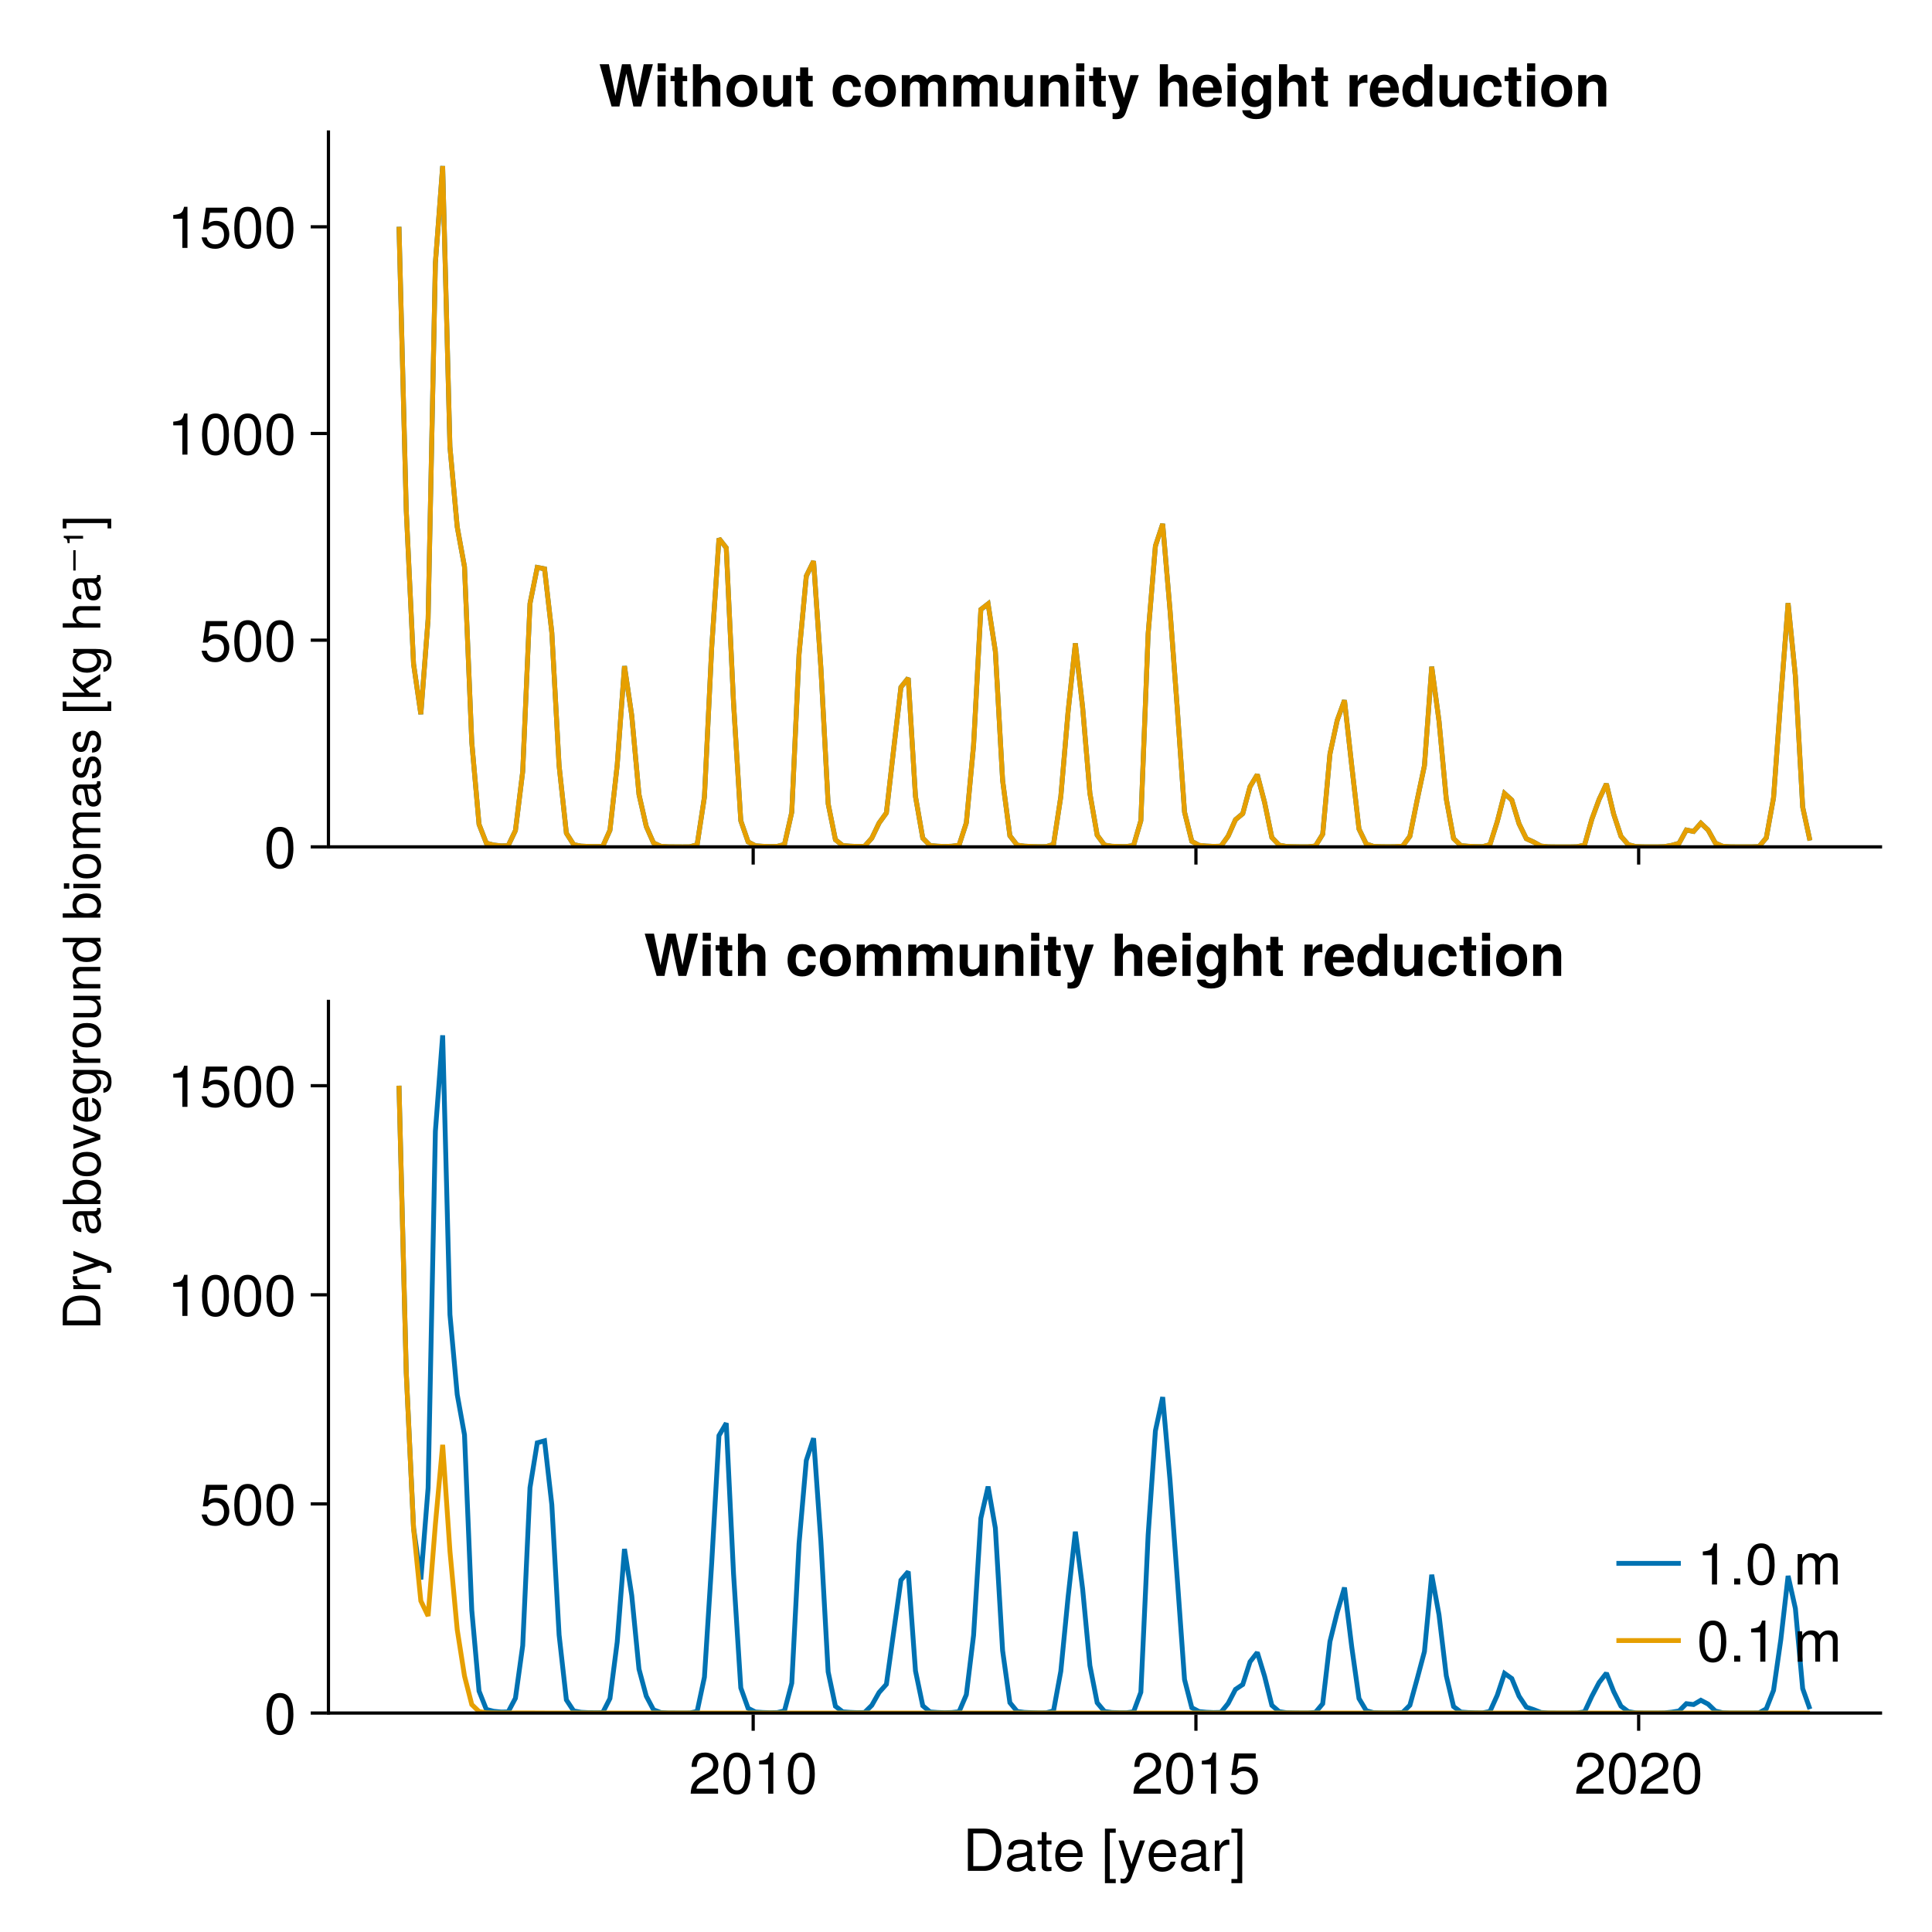 <?xml version="1.0" encoding="UTF-8"?>
<svg xmlns="http://www.w3.org/2000/svg" xmlns:xlink="http://www.w3.org/1999/xlink" width="450" height="450" viewBox="0 0 450 450">
<defs>
<g>
<g id="glyph-0-0-c3dba8b4">
<path d="M 6.844 -4.609 C 6.844 -1.453 5.734 0.203 3.719 0.203 C 1.656 0.203 0.578 -1.453 0.578 -4.688 C 0.578 -7.891 1.641 -9.578 3.719 -9.578 C 5.797 -9.578 6.844 -7.922 6.844 -4.609 Z M 5.625 -4.719 C 5.625 -7.281 5 -8.516 3.719 -8.516 C 2.438 -8.516 1.797 -7.297 1.797 -4.672 C 1.797 -2.047 2.438 -0.781 3.688 -0.781 C 5.016 -0.781 5.625 -2 5.625 -4.719 Z M 5.625 -4.719 "/>
</g>
<g id="glyph-1-0-c3dba8b4">
<path d="M 6.922 -3.172 C 6.922 -1.141 5.578 0.203 3.641 0.203 C 1.938 0.203 0.859 -0.547 0.469 -2.453 C 0.469 -2.453 1.656 -2.453 1.656 -2.453 C 1.938 -1.375 2.578 -0.844 3.625 -0.844 C 4.906 -0.844 5.703 -1.641 5.703 -3.016 C 5.703 -4.422 4.906 -5.25 3.625 -5.25 C 2.875 -5.25 2.422 -5.016 1.859 -4.359 C 1.859 -4.359 0.766 -4.359 0.766 -4.359 C 0.766 -4.359 1.484 -9.375 1.484 -9.375 C 1.484 -9.375 6.422 -9.375 6.422 -9.375 C 6.422 -9.375 6.422 -8.188 6.422 -8.188 C 6.422 -8.188 2.438 -8.188 2.438 -8.188 C 2.438 -8.188 2.062 -5.719 2.062 -5.719 C 2.625 -6.125 3.156 -6.297 3.828 -6.297 C 5.672 -6.297 6.922 -5.062 6.922 -3.172 Z M 6.922 -3.172 "/>
</g>
<g id="glyph-1-1-c3dba8b4">
<path d="M 6.844 -4.609 C 6.844 -1.453 5.734 0.203 3.719 0.203 C 1.656 0.203 0.578 -1.453 0.578 -4.688 C 0.578 -7.891 1.641 -9.578 3.719 -9.578 C 5.797 -9.578 6.844 -7.922 6.844 -4.609 Z M 5.625 -4.719 C 5.625 -7.281 5 -8.516 3.719 -8.516 C 2.438 -8.516 1.797 -7.297 1.797 -4.672 C 1.797 -2.047 2.438 -0.781 3.688 -0.781 C 5.016 -0.781 5.625 -2 5.625 -4.719 Z M 5.625 -4.719 "/>
</g>
<g id="glyph-2-0-c3dba8b4">
<path d="M 6.844 -4.609 C 6.844 -1.453 5.734 0.203 3.719 0.203 C 1.656 0.203 0.578 -1.453 0.578 -4.688 C 0.578 -7.891 1.641 -9.578 3.719 -9.578 C 5.797 -9.578 6.844 -7.922 6.844 -4.609 Z M 5.625 -4.719 C 5.625 -7.281 5 -8.516 3.719 -8.516 C 2.438 -8.516 1.797 -7.297 1.797 -4.672 C 1.797 -2.047 2.438 -0.781 3.688 -0.781 C 5.016 -0.781 5.625 -2 5.625 -4.719 Z M 5.625 -4.719 "/>
</g>
<g id="glyph-3-0-c3dba8b4">
<path d="M 4.688 0 C 4.688 0 3.5 0 3.5 0 C 3.5 0 3.5 -6.812 3.5 -6.812 C 3.5 -6.812 1.375 -6.812 1.375 -6.812 C 1.375 -6.812 1.375 -7.672 1.375 -7.672 C 3.219 -7.891 3.484 -8.094 3.906 -9.578 C 3.906 -9.578 4.688 -9.578 4.688 -9.578 C 4.688 -9.578 4.688 0 4.688 0 Z M 4.688 0 "/>
</g>
<g id="glyph-4-0-c3dba8b4">
<path d="M 12.578 -9.844 C 12.578 -9.844 9.859 0 9.859 0 C 9.859 0 8.031 0 8.031 0 C 8.031 0 6.391 -7.688 6.391 -7.688 C 6.391 -7.688 4.781 0 4.781 0 C 4.781 0 2.953 0 2.953 0 C 2.953 0 0.172 -9.844 0.172 -9.844 C 0.172 -9.844 2.328 -9.844 2.328 -9.844 C 2.328 -9.844 3.844 -2.469 3.844 -2.469 C 3.844 -2.469 5.375 -9.844 5.375 -9.844 C 5.375 -9.844 7.375 -9.844 7.375 -9.844 C 7.375 -9.844 8.969 -2.453 8.969 -2.453 C 8.969 -2.453 10.438 -9.844 10.438 -9.844 C 10.438 -9.844 12.578 -9.844 12.578 -9.844 Z M 12.578 -9.844 "/>
</g>
<g id="glyph-5-0-c3dba8b4">
<path d="M 2.797 0 C 2.797 0 0.906 0 0.906 0 C 0.906 0 0.906 -7.297 0.906 -7.297 C 0.906 -7.297 2.797 -7.297 2.797 -7.297 C 2.797 -7.297 2.797 0 2.797 0 Z M 2.828 -8.172 C 2.828 -8.172 0.938 -8.172 0.938 -8.172 C 0.938 -8.172 0.938 -10.062 0.938 -10.062 C 0.938 -10.062 2.828 -10.062 2.828 -10.062 C 2.828 -10.062 2.828 -8.172 2.828 -8.172 Z M 2.828 -8.172 "/>
</g>
<g id="glyph-5-1-c3dba8b4">
<path d="M 4.062 0 C 3.719 0.016 3.391 0.047 2.969 0.047 C 1.734 0.047 1.125 -0.422 1.125 -1.562 C 1.125 -1.562 1.125 -5.891 1.125 -5.891 C 1.125 -5.891 0.188 -5.891 0.188 -5.891 C 0.188 -5.891 0.188 -7.141 0.188 -7.141 C 0.188 -7.141 1.125 -7.141 1.125 -7.141 C 1.125 -7.141 1.125 -9.094 1.125 -9.094 C 1.125 -9.094 3.016 -9.094 3.016 -9.094 C 3.016 -9.094 3.016 -7.141 3.016 -7.141 C 3.016 -7.141 4.062 -7.141 4.062 -7.141 C 4.062 -7.141 4.062 -5.891 4.062 -5.891 C 4.062 -5.891 3.016 -5.891 3.016 -5.891 C 3.016 -5.891 3.016 -2.078 3.016 -2.078 C 3.016 -1.438 3.125 -1.281 3.625 -1.281 C 3.766 -1.281 3.875 -1.297 4.062 -1.328 C 4.062 -1.328 4.062 0 4.062 0 Z M 4.062 0 "/>
</g>
<g id="glyph-5-2-c3dba8b4">
<path d="M 7.297 0 C 7.297 0 5.406 0 5.406 0 C 5.406 0 5.406 -4.453 5.406 -4.453 C 5.406 -5.438 4.922 -5.812 4.25 -5.812 C 3.406 -5.812 2.797 -5.219 2.797 -4.375 C 2.797 -4.375 2.797 0 2.797 0 C 2.797 0 0.906 0 0.906 0 C 0.906 0 0.906 -9.844 0.906 -9.844 C 0.906 -9.844 2.797 -9.844 2.797 -9.844 C 2.797 -9.844 2.797 -6.234 2.797 -6.234 C 3.328 -7.031 4 -7.406 4.922 -7.406 C 6.297 -7.406 7.297 -6.594 7.297 -4.891 C 7.297 -4.891 7.297 0 7.297 0 Z M 7.297 0 "/>
</g>
<g id="glyph-5-3-c3dba8b4">
<path d="M 7.688 -3.594 C 7.688 -1.25 6.297 0.125 4.078 0.125 C 1.844 0.125 0.469 -1.234 0.469 -3.641 C 0.469 -6.031 1.844 -7.406 4.062 -7.406 C 6.344 -7.406 7.688 -6.062 7.688 -3.594 Z M 5.797 -3.625 C 5.797 -5.047 5.109 -5.891 4.078 -5.891 C 3.047 -5.891 2.359 -5.031 2.359 -3.641 C 2.359 -2.25 3.047 -1.406 4.078 -1.406 C 5.094 -1.406 5.797 -2.25 5.797 -3.625 Z M 5.797 -3.625 "/>
</g>
<g id="glyph-5-4-c3dba8b4">
<path d="M 7.297 0 C 7.297 0 5.406 0 5.406 0 C 5.406 0 5.406 -0.953 5.406 -0.953 C 4.875 -0.25 4.219 0.125 3.219 0.125 C 1.672 0.125 0.781 -0.797 0.781 -2.406 C 0.781 -2.406 0.781 -7.297 0.781 -7.297 C 0.781 -7.297 2.672 -7.297 2.672 -7.297 C 2.672 -7.297 2.672 -2.797 2.672 -2.797 C 2.672 -1.922 3.078 -1.484 3.891 -1.484 C 4.812 -1.484 5.406 -2.047 5.406 -2.922 C 5.406 -2.922 5.406 -7.297 5.406 -7.297 C 5.406 -7.297 7.297 -7.297 7.297 -7.297 C 7.297 -7.297 7.297 0 7.297 0 Z M 7.297 0 "/>
</g>
<g id="glyph-5-5-c3dba8b4">
<path d="M 7.047 -2.531 C 6.875 -0.969 5.641 0.125 3.875 0.125 C 1.719 0.125 0.453 -1.188 0.453 -3.594 C 0.453 -6.078 1.734 -7.406 3.906 -7.406 C 5.719 -7.406 6.906 -6.344 7.047 -4.562 C 7.047 -4.562 5.234 -4.562 5.234 -4.562 C 5.016 -5.516 4.656 -5.891 3.891 -5.891 C 2.703 -5.891 2.344 -4.922 2.344 -3.594 C 2.344 -2.172 2.922 -1.406 3.891 -1.406 C 4.609 -1.406 5 -1.766 5.234 -2.531 C 5.234 -2.531 7.047 -2.531 7.047 -2.531 Z M 7.047 -2.531 "/>
</g>
<g id="glyph-5-6-c3dba8b4">
<path d="M 11.125 0 C 11.125 0 9.234 0 9.234 0 C 9.234 0 9.234 -4.859 9.234 -4.859 C 9.234 -5.438 8.844 -5.812 8.203 -5.812 C 7.391 -5.812 6.906 -5.266 6.906 -4.375 C 6.906 -4.375 6.906 0 6.906 0 C 6.906 0 5.016 0 5.016 0 C 5.016 0 5.016 -4.859 5.016 -4.859 C 5.016 -5.438 4.625 -5.812 4 -5.812 C 3.188 -5.812 2.703 -5.266 2.703 -4.375 C 2.703 -4.375 2.703 0 2.703 0 C 2.703 0 0.812 0 0.812 0 C 0.812 0 0.812 -7.297 0.812 -7.297 C 0.812 -7.297 2.688 -7.297 2.688 -7.297 C 2.688 -7.297 2.688 -6.391 2.688 -6.391 C 3.312 -7.125 3.844 -7.406 4.688 -7.406 C 5.594 -7.406 6.312 -7.016 6.672 -6.328 C 7.234 -7.094 7.891 -7.406 8.797 -7.406 C 10.266 -7.406 11.125 -6.578 11.125 -5.156 C 11.125 -5.156 11.125 0 11.125 0 Z M 11.125 0 "/>
</g>
<g id="glyph-5-7-c3dba8b4">
<path d="M 7.266 -7.297 C 7.266 -7.297 4.266 1.344 4.266 1.344 C 3.766 2.734 3.109 2.953 1.844 2.953 C 1.609 2.953 1.438 2.938 1.156 2.906 C 1.156 2.906 1.156 1.484 1.156 1.484 C 1.406 1.547 1.516 1.562 1.656 1.562 C 2.328 1.562 2.828 1.047 2.828 0.344 C 2.828 0.344 2.828 0.312 2.828 0.312 C 2.828 0.312 0.125 -7.297 0.125 -7.297 C 0.125 -7.297 2.203 -7.297 2.203 -7.297 C 2.203 -7.297 3.812 -1.984 3.812 -1.984 C 3.812 -1.984 5.312 -7.297 5.312 -7.297 C 5.312 -7.297 7.266 -7.297 7.266 -7.297 Z M 7.266 -7.297 "/>
</g>
<g id="glyph-5-8-c3dba8b4">
<path d="M 7.297 0.25 C 7.297 1.953 6.031 2.938 3.828 2.938 C 1.844 2.938 0.641 2.062 0.609 0.875 C 0.609 0.875 2.562 0.875 2.562 0.875 C 2.719 1.438 3.188 1.734 3.906 1.734 C 4.844 1.734 5.516 1.125 5.516 0.25 C 5.516 0.25 5.516 -0.844 5.516 -0.844 C 4.812 -0.141 4.297 0.125 3.438 0.125 C 1.641 0.125 0.453 -1.297 0.453 -3.562 C 0.453 -5.812 1.75 -7.406 3.484 -7.406 C 4.312 -7.406 4.938 -7.031 5.516 -6.172 C 5.516 -6.172 5.516 -7.297 5.516 -7.297 C 5.516 -7.297 7.297 -7.297 7.297 -7.297 C 7.297 -7.297 7.297 0.25 7.297 0.25 Z M 5.531 -3.594 C 5.531 -4.938 4.828 -5.828 3.891 -5.828 C 2.969 -5.828 2.344 -4.969 2.344 -3.594 C 2.344 -2.266 2.969 -1.453 3.859 -1.453 C 4.844 -1.453 5.531 -2.266 5.531 -3.594 Z M 5.531 -3.594 "/>
</g>
<g id="glyph-5-9-c3dba8b4">
<path d="M 7.375 0 C 7.375 0 5.484 0 5.484 0 C 5.484 0 5.484 -4.5 5.484 -4.5 C 5.484 -5.359 5.078 -5.812 4.266 -5.812 C 3.344 -5.812 2.734 -5.234 2.734 -4.375 C 2.734 -4.375 2.734 0 2.734 0 C 2.734 0 0.844 0 0.844 0 C 0.844 0 0.844 -7.297 0.844 -7.297 C 0.844 -7.297 2.734 -7.297 2.734 -7.297 C 2.734 -7.297 2.734 -6.234 2.734 -6.234 C 3.281 -7.047 3.938 -7.406 4.922 -7.406 C 6.484 -7.406 7.375 -6.5 7.375 -4.891 C 7.375 -4.891 7.375 0 7.375 0 Z M 7.375 0 "/>
</g>
<g id="glyph-6-0-c3dba8b4">
</g>
<g id="glyph-7-0-c3dba8b4">
<path d="M 7.297 0 C 7.297 0 5.406 0 5.406 0 C 5.406 0 5.406 -0.953 5.406 -0.953 C 4.875 -0.25 4.219 0.125 3.219 0.125 C 1.672 0.125 0.781 -0.797 0.781 -2.406 C 0.781 -2.406 0.781 -7.297 0.781 -7.297 C 0.781 -7.297 2.672 -7.297 2.672 -7.297 C 2.672 -7.297 2.672 -2.797 2.672 -2.797 C 2.672 -1.922 3.078 -1.484 3.891 -1.484 C 4.812 -1.484 5.406 -2.047 5.406 -2.922 C 5.406 -2.922 5.406 -7.297 5.406 -7.297 C 5.406 -7.297 7.297 -7.297 7.297 -7.297 C 7.297 -7.297 7.297 0 7.297 0 Z M 7.297 0 "/>
</g>
<g id="glyph-7-1-c3dba8b4">
<path d="M 7.375 0 C 7.375 0 5.484 0 5.484 0 C 5.484 0 5.484 -4.5 5.484 -4.5 C 5.484 -5.359 5.078 -5.812 4.266 -5.812 C 3.344 -5.812 2.734 -5.234 2.734 -4.375 C 2.734 -4.375 2.734 0 2.734 0 C 2.734 0 0.844 0 0.844 0 C 0.844 0 0.844 -7.297 0.844 -7.297 C 0.844 -7.297 2.734 -7.297 2.734 -7.297 C 2.734 -7.297 2.734 -6.234 2.734 -6.234 C 3.281 -7.047 3.938 -7.406 4.922 -7.406 C 6.484 -7.406 7.375 -6.5 7.375 -4.891 C 7.375 -4.891 7.375 0 7.375 0 Z M 7.375 0 "/>
</g>
<g id="glyph-7-2-c3dba8b4">
<path d="M 2.797 0 C 2.797 0 0.906 0 0.906 0 C 0.906 0 0.906 -7.297 0.906 -7.297 C 0.906 -7.297 2.797 -7.297 2.797 -7.297 C 2.797 -7.297 2.797 0 2.797 0 Z M 2.828 -8.172 C 2.828 -8.172 0.938 -8.172 0.938 -8.172 C 0.938 -8.172 0.938 -10.062 0.938 -10.062 C 0.938 -10.062 2.828 -10.062 2.828 -10.062 C 2.828 -10.062 2.828 -8.172 2.828 -8.172 Z M 2.828 -8.172 "/>
</g>
<g id="glyph-7-3-c3dba8b4">
<path d="M 4.062 0 C 3.719 0.016 3.391 0.047 2.969 0.047 C 1.734 0.047 1.125 -0.422 1.125 -1.562 C 1.125 -1.562 1.125 -5.891 1.125 -5.891 C 1.125 -5.891 0.188 -5.891 0.188 -5.891 C 0.188 -5.891 0.188 -7.141 0.188 -7.141 C 0.188 -7.141 1.125 -7.141 1.125 -7.141 C 1.125 -7.141 1.125 -9.094 1.125 -9.094 C 1.125 -9.094 3.016 -9.094 3.016 -9.094 C 3.016 -9.094 3.016 -7.141 3.016 -7.141 C 3.016 -7.141 4.062 -7.141 4.062 -7.141 C 4.062 -7.141 4.062 -5.891 4.062 -5.891 C 4.062 -5.891 3.016 -5.891 3.016 -5.891 C 3.016 -5.891 3.016 -2.078 3.016 -2.078 C 3.016 -1.438 3.125 -1.281 3.625 -1.281 C 3.766 -1.281 3.875 -1.297 4.062 -1.328 C 4.062 -1.328 4.062 0 4.062 0 Z M 4.062 0 "/>
</g>
<g id="glyph-7-4-c3dba8b4">
</g>
<g id="glyph-7-5-c3dba8b4">
<path d="M 5 -5.484 C 4.734 -5.516 4.609 -5.531 4.406 -5.531 C 3.297 -5.531 2.734 -4.984 2.734 -3.875 C 2.734 -3.875 2.734 0 2.734 0 C 2.734 0 0.844 0 0.844 0 C 0.844 0 0.844 -7.297 0.844 -7.297 C 0.844 -7.297 2.734 -7.297 2.734 -7.297 C 2.734 -7.297 2.734 -5.859 2.734 -5.859 C 3.141 -6.844 3.906 -7.406 4.766 -7.406 C 4.812 -7.406 4.891 -7.406 5 -7.391 C 5 -7.391 5 -5.484 5 -5.484 Z M 5 -5.484 "/>
</g>
<g id="glyph-8-0-c3dba8b4">
</g>
<g id="glyph-8-1-c3dba8b4">
<path d="M 7.297 0 C 7.297 0 5.406 0 5.406 0 C 5.406 0 5.406 -4.453 5.406 -4.453 C 5.406 -5.438 4.922 -5.812 4.25 -5.812 C 3.406 -5.812 2.797 -5.219 2.797 -4.375 C 2.797 -4.375 2.797 0 2.797 0 C 2.797 0 0.906 0 0.906 0 C 0.906 0 0.906 -9.844 0.906 -9.844 C 0.906 -9.844 2.797 -9.844 2.797 -9.844 C 2.797 -9.844 2.797 -6.234 2.797 -6.234 C 3.328 -7.031 4 -7.406 4.922 -7.406 C 6.297 -7.406 7.297 -6.594 7.297 -4.891 C 7.297 -4.891 7.297 0 7.297 0 Z M 7.297 0 "/>
</g>
<g id="glyph-8-2-c3dba8b4">
<path d="M 7.094 -3.375 C 7.094 -3.375 7.078 -3.141 7.078 -3.141 C 7.078 -3.141 2.188 -3.141 2.188 -3.141 C 2.234 -1.734 2.812 -1.328 3.703 -1.328 C 4.391 -1.328 4.984 -1.531 5.141 -2.047 C 5.141 -2.047 7 -2.047 7 -2.047 C 6.594 -0.625 5.266 0.125 3.625 0.125 C 1.562 0.125 0.297 -1.219 0.297 -3.547 C 0.297 -6 1.578 -7.406 3.672 -7.406 C 5.812 -7.406 7.094 -5.891 7.094 -3.375 Z M 5.109 -4.406 C 5.016 -5.438 4.453 -5.969 3.641 -5.969 C 2.812 -5.969 2.328 -5.406 2.219 -4.406 C 2.219 -4.406 5.109 -4.406 5.109 -4.406 Z M 5.109 -4.406 "/>
</g>
<g id="glyph-8-3-c3dba8b4">
<path d="M 2.797 0 C 2.797 0 0.906 0 0.906 0 C 0.906 0 0.906 -7.297 0.906 -7.297 C 0.906 -7.297 2.797 -7.297 2.797 -7.297 C 2.797 -7.297 2.797 0 2.797 0 Z M 2.828 -8.172 C 2.828 -8.172 0.938 -8.172 0.938 -8.172 C 0.938 -8.172 0.938 -10.062 0.938 -10.062 C 0.938 -10.062 2.828 -10.062 2.828 -10.062 C 2.828 -10.062 2.828 -8.172 2.828 -8.172 Z M 2.828 -8.172 "/>
</g>
<g id="glyph-8-4-c3dba8b4">
<path d="M 7.359 0 C 7.359 0 5.469 0 5.469 0 C 5.469 0 5.469 -0.844 5.469 -0.844 C 5 -0.219 4.359 0.125 3.453 0.125 C 1.531 0.125 0.391 -1.562 0.391 -3.625 C 0.391 -5.828 1.719 -7.406 3.453 -7.406 C 4.359 -7.406 5 -7.078 5.469 -6.344 C 5.469 -6.344 5.469 -9.844 5.469 -9.844 C 5.469 -9.844 7.359 -9.844 7.359 -9.844 C 7.359 -9.844 7.359 0 7.359 0 Z M 5.469 -3.609 C 5.469 -5 4.828 -5.828 3.875 -5.828 C 2.922 -5.828 2.281 -4.984 2.281 -3.625 C 2.281 -2.297 2.922 -1.453 3.875 -1.453 C 4.812 -1.453 5.469 -2.281 5.469 -3.609 Z M 5.469 -3.609 "/>
</g>
<g id="glyph-8-5-c3dba8b4">
<path d="M 7.297 0 C 7.297 0 5.406 0 5.406 0 C 5.406 0 5.406 -0.953 5.406 -0.953 C 4.875 -0.25 4.219 0.125 3.219 0.125 C 1.672 0.125 0.781 -0.797 0.781 -2.406 C 0.781 -2.406 0.781 -7.297 0.781 -7.297 C 0.781 -7.297 2.672 -7.297 2.672 -7.297 C 2.672 -7.297 2.672 -2.797 2.672 -2.797 C 2.672 -1.922 3.078 -1.484 3.891 -1.484 C 4.812 -1.484 5.406 -2.047 5.406 -2.922 C 5.406 -2.922 5.406 -7.297 5.406 -7.297 C 5.406 -7.297 7.297 -7.297 7.297 -7.297 C 7.297 -7.297 7.297 0 7.297 0 Z M 7.297 0 "/>
</g>
<g id="glyph-8-6-c3dba8b4">
<path d="M 7.047 -2.531 C 6.875 -0.969 5.641 0.125 3.875 0.125 C 1.719 0.125 0.453 -1.188 0.453 -3.594 C 0.453 -6.078 1.734 -7.406 3.906 -7.406 C 5.719 -7.406 6.906 -6.344 7.047 -4.562 C 7.047 -4.562 5.234 -4.562 5.234 -4.562 C 5.016 -5.516 4.656 -5.891 3.891 -5.891 C 2.703 -5.891 2.344 -4.922 2.344 -3.594 C 2.344 -2.172 2.922 -1.406 3.891 -1.406 C 4.609 -1.406 5 -1.766 5.234 -2.531 C 5.234 -2.531 7.047 -2.531 7.047 -2.531 Z M 7.047 -2.531 "/>
</g>
<g id="glyph-9-0-c3dba8b4">
<path d="M 9 -4.922 C 9 -1.859 7.484 0 5 0 C 5 0 1.203 0 1.203 0 C 1.203 0 1.203 -9.844 1.203 -9.844 C 1.203 -9.844 5 -9.844 5 -9.844 C 7.5 -9.844 9 -7.984 9 -4.922 Z M 7.75 -4.906 C 7.75 -7.422 6.719 -8.734 4.781 -8.734 C 4.781 -8.734 2.453 -8.734 2.453 -8.734 C 2.453 -8.734 2.453 -1.109 2.453 -1.109 C 2.453 -1.109 4.781 -1.109 4.781 -1.109 C 6.719 -1.109 7.75 -2.438 7.75 -4.906 Z M 7.75 -4.906 "/>
</g>
<g id="glyph-9-1-c3dba8b4">
<path d="M 3.422 0 C 3.047 0.062 2.781 0.094 2.516 0.094 C 1.641 0.094 1.141 -0.312 1.141 -1.031 C 1.141 -1.031 1.141 -6.156 1.141 -6.156 C 1.141 -6.156 0.188 -6.156 0.188 -6.156 C 0.188 -6.156 0.188 -7.078 0.188 -7.078 C 0.188 -7.078 1.141 -7.078 1.141 -7.078 C 1.141 -7.078 1.141 -9.016 1.141 -9.016 C 1.141 -9.016 2.266 -9.016 2.266 -9.016 C 2.266 -9.016 2.266 -7.078 2.266 -7.078 C 2.266 -7.078 3.422 -7.078 3.422 -7.078 C 3.422 -7.078 3.422 -6.156 3.422 -6.156 C 3.422 -6.156 2.266 -6.156 2.266 -6.156 C 2.266 -6.156 2.266 -1.531 2.266 -1.531 C 2.266 -1.031 2.406 -0.891 2.891 -0.891 C 3.109 -0.891 3.281 -0.906 3.422 -0.938 C 3.422 -0.938 3.422 0 3.422 0 Z M 3.422 0 "/>
</g>
<g id="glyph-9-2-c3dba8b4">
<path d="M 6.453 -7.078 C 6.453 -7.078 3.312 1.484 3.312 1.484 C 2.922 2.5 2.281 2.938 1.484 2.938 C 1.188 2.938 0.953 2.891 0.734 2.766 C 0.734 2.766 0.734 1.75 0.734 1.75 C 0.969 1.812 1.156 1.844 1.328 1.844 C 1.812 1.844 2.031 1.641 2.234 1.141 C 2.234 1.141 2.656 0.031 2.656 0.031 C 2.656 0.031 0.266 -7.078 0.266 -7.078 C 0.266 -7.078 1.469 -7.078 1.469 -7.078 C 1.469 -7.078 3.281 -1.562 3.281 -1.562 C 3.281 -1.562 5.234 -7.078 5.234 -7.078 C 5.234 -7.078 6.453 -7.078 6.453 -7.078 Z M 6.453 -7.078 "/>
</g>
<g id="glyph-9-3-c3dba8b4">
<path d="M 4.328 -6.094 C 2.594 -6.062 2.062 -5.266 2.062 -3.672 C 2.062 -3.672 2.062 0 2.062 0 C 2.062 0 0.938 0 0.938 0 C 0.938 0 0.938 -7.078 0.938 -7.078 C 0.938 -7.078 1.969 -7.078 1.969 -7.078 C 1.969 -7.078 1.969 -5.797 1.969 -5.797 C 2.625 -6.844 3.172 -7.281 3.906 -7.281 C 4.047 -7.281 4.141 -7.266 4.328 -7.234 C 4.328 -7.234 4.328 -6.094 4.328 -6.094 Z M 4.328 -6.094 "/>
</g>
<g id="glyph-10-0-c3dba8b4">
<path d="M 7.219 -0.031 C 6.859 0.062 6.688 0.094 6.453 0.094 C 5.906 0.094 5.406 -0.297 5.297 -0.844 C 4.672 -0.172 3.797 0.203 2.891 0.203 C 1.453 0.203 0.562 -0.547 0.562 -1.844 C 0.562 -2.703 0.984 -3.328 1.812 -3.672 C 2.234 -3.844 2.484 -3.906 4.078 -4.109 C 4.969 -4.219 5.25 -4.422 5.25 -4.891 C 5.25 -4.891 5.25 -5.188 5.25 -5.188 C 5.25 -5.859 4.688 -6.234 3.672 -6.234 C 2.625 -6.234 2.109 -5.844 2.016 -4.984 C 2.016 -4.984 0.875 -4.984 0.875 -4.984 C 0.938 -6.609 2 -7.281 3.719 -7.281 C 5.453 -7.281 6.375 -6.594 6.375 -5.344 C 6.375 -5.344 6.375 -1.406 6.375 -1.406 C 6.375 -1.047 6.594 -0.844 6.984 -0.844 C 7.047 -0.844 7.094 -0.844 7.219 -0.875 C 7.219 -0.875 7.219 -0.031 7.219 -0.031 Z M 5.25 -2.438 C 5.25 -2.438 5.25 -3.5 5.25 -3.5 C 4.875 -3.328 4.625 -3.266 3.438 -3.109 C 2.234 -2.922 1.734 -2.609 1.734 -1.859 C 1.734 -1.094 2.25 -0.781 3.125 -0.781 C 4.219 -0.781 5.25 -1.438 5.25 -2.438 Z M 5.25 -2.438 "/>
</g>
<g id="glyph-10-1-c3dba8b4">
<path d="M 2.828 2.859 C 2.828 2.859 0.312 2.859 0.312 2.859 C 0.312 2.859 0.312 1.891 0.312 1.891 C 0.312 1.891 1.703 1.891 1.703 1.891 C 1.703 1.891 1.703 -8.875 1.703 -8.875 C 1.703 -8.875 0.312 -8.875 0.312 -8.875 C 0.312 -8.875 0.312 -9.844 0.312 -9.844 C 0.312 -9.844 2.828 -9.844 2.828 -9.844 C 2.828 -9.844 2.828 2.859 2.828 2.859 Z M 2.828 2.859 "/>
</g>
<g id="glyph-11-0-c3dba8b4">
<path d="M 6.922 -3.219 C 6.922 -3.219 1.719 -3.219 1.719 -3.219 C 1.734 -1.594 2.625 -0.844 3.797 -0.844 C 4.703 -0.844 5.328 -1.219 5.641 -2.141 C 5.641 -2.141 6.781 -2.141 6.781 -2.141 C 6.5 -0.719 5.375 0.203 3.75 0.203 C 1.766 0.203 0.547 -1.172 0.547 -3.5 C 0.547 -5.812 1.812 -7.281 3.781 -7.281 C 5.109 -7.281 6.188 -6.578 6.641 -5.406 C 6.844 -4.891 6.922 -4.234 6.922 -3.219 Z M 5.719 -4.219 C 5.719 -5.312 4.875 -6.234 3.766 -6.234 C 2.625 -6.234 1.844 -5.391 1.734 -4.125 C 1.734 -4.125 5.703 -4.125 5.703 -4.125 C 5.719 -4.156 5.719 -4.219 5.719 -4.219 Z M 5.719 -4.219 "/>
</g>
<g id="glyph-11-1-c3dba8b4">
</g>
<g id="glyph-11-2-c3dba8b4">
<path d="M 3.375 2.859 C 3.375 2.859 0.859 2.859 0.859 2.859 C 0.859 2.859 0.859 -9.844 0.859 -9.844 C 0.859 -9.844 3.375 -9.844 3.375 -9.844 C 3.375 -9.844 3.375 -8.875 3.375 -8.875 C 3.375 -8.875 1.984 -8.875 1.984 -8.875 C 1.984 -8.875 1.984 1.891 1.984 1.891 C 1.984 1.891 3.375 1.891 3.375 1.891 C 3.375 1.891 3.375 2.859 3.375 2.859 Z M 3.375 2.859 "/>
</g>
<g id="glyph-11-3-c3dba8b4">
<path d="M 7.219 -0.031 C 6.859 0.062 6.688 0.094 6.453 0.094 C 5.906 0.094 5.406 -0.297 5.297 -0.844 C 4.672 -0.172 3.797 0.203 2.891 0.203 C 1.453 0.203 0.562 -0.547 0.562 -1.844 C 0.562 -2.703 0.984 -3.328 1.812 -3.672 C 2.234 -3.844 2.484 -3.906 4.078 -4.109 C 4.969 -4.219 5.25 -4.422 5.25 -4.891 C 5.25 -4.891 5.25 -5.188 5.25 -5.188 C 5.25 -5.859 4.688 -6.234 3.672 -6.234 C 2.625 -6.234 2.109 -5.844 2.016 -4.984 C 2.016 -4.984 0.875 -4.984 0.875 -4.984 C 0.938 -6.609 2 -7.281 3.719 -7.281 C 5.453 -7.281 6.375 -6.594 6.375 -5.344 C 6.375 -5.344 6.375 -1.406 6.375 -1.406 C 6.375 -1.047 6.594 -0.844 6.984 -0.844 C 7.047 -0.844 7.094 -0.844 7.219 -0.875 C 7.219 -0.875 7.219 -0.031 7.219 -0.031 Z M 5.25 -2.438 C 5.25 -2.438 5.25 -3.5 5.25 -3.5 C 4.875 -3.328 4.625 -3.266 3.438 -3.109 C 2.234 -2.922 1.734 -2.609 1.734 -1.859 C 1.734 -1.094 2.25 -0.781 3.125 -0.781 C 4.219 -0.781 5.25 -1.438 5.25 -2.438 Z M 5.25 -2.438 "/>
</g>
<g id="glyph-12-0-c3dba8b4">
<path d="M 6.906 -6.766 C 6.906 -5.594 6.203 -4.594 4.875 -3.875 C 4.875 -3.875 3.531 -3.141 3.531 -3.141 C 2.344 -2.453 1.922 -1.953 1.797 -1.172 C 1.797 -1.172 6.828 -1.172 6.828 -1.172 C 6.828 -1.172 6.828 0 6.828 0 C 6.828 0 0.453 0 0.453 0 C 0.562 -2.109 1.141 -3.016 3.141 -4.141 C 3.141 -4.141 4.391 -4.844 4.391 -4.844 C 5.234 -5.328 5.688 -5.984 5.688 -6.734 C 5.688 -7.766 4.875 -8.531 3.797 -8.531 C 2.625 -8.531 1.953 -7.859 1.859 -6.25 C 1.859 -6.25 0.672 -6.25 0.672 -6.25 C 0.75 -8.578 1.875 -9.578 3.828 -9.578 C 5.641 -9.578 6.906 -8.391 6.906 -6.766 Z M 6.906 -6.766 "/>
</g>
<g id="glyph-12-1-c3dba8b4">
<path d="M 6.844 -4.609 C 6.844 -1.453 5.734 0.203 3.719 0.203 C 1.656 0.203 0.578 -1.453 0.578 -4.688 C 0.578 -7.891 1.641 -9.578 3.719 -9.578 C 5.797 -9.578 6.844 -7.922 6.844 -4.609 Z M 5.625 -4.719 C 5.625 -7.281 5 -8.516 3.719 -8.516 C 2.438 -8.516 1.797 -7.297 1.797 -4.672 C 1.797 -2.047 2.438 -0.781 3.688 -0.781 C 5.016 -0.781 5.625 -2 5.625 -4.719 Z M 5.625 -4.719 "/>
</g>
<g id="glyph-12-2-c3dba8b4">
<path d="M 4.688 0 C 4.688 0 3.5 0 3.5 0 C 3.5 0 3.5 -6.812 3.5 -6.812 C 3.5 -6.812 1.375 -6.812 1.375 -6.812 C 1.375 -6.812 1.375 -7.672 1.375 -7.672 C 3.219 -7.891 3.484 -8.094 3.906 -9.578 C 3.906 -9.578 4.688 -9.578 4.688 -9.578 C 4.688 -9.578 4.688 0 4.688 0 Z M 4.688 0 "/>
</g>
<g id="glyph-12-3-c3dba8b4">
<path d="M 6.922 -3.172 C 6.922 -1.141 5.578 0.203 3.641 0.203 C 1.938 0.203 0.859 -0.547 0.469 -2.453 C 0.469 -2.453 1.656 -2.453 1.656 -2.453 C 1.938 -1.375 2.578 -0.844 3.625 -0.844 C 4.906 -0.844 5.703 -1.641 5.703 -3.016 C 5.703 -4.422 4.906 -5.25 3.625 -5.25 C 2.875 -5.25 2.422 -5.016 1.859 -4.359 C 1.859 -4.359 0.766 -4.359 0.766 -4.359 C 0.766 -4.359 1.484 -9.375 1.484 -9.375 C 1.484 -9.375 6.422 -9.375 6.422 -9.375 C 6.422 -9.375 6.422 -8.188 6.422 -8.188 C 6.422 -8.188 2.438 -8.188 2.438 -8.188 C 2.438 -8.188 2.062 -5.719 2.062 -5.719 C 2.625 -6.125 3.156 -6.297 3.828 -6.297 C 5.672 -6.297 6.922 -5.062 6.922 -3.172 Z M 6.922 -3.172 "/>
</g>
<g id="glyph-12-4-c3dba8b4">
<path d="M 2.578 0 C 2.578 0 1.172 0 1.172 0 C 1.172 0 1.172 -1.406 1.172 -1.406 C 1.172 -1.406 2.578 -1.406 2.578 -1.406 C 2.578 -1.406 2.578 0 2.578 0 Z M 2.578 0 "/>
</g>
<g id="glyph-12-5-c3dba8b4">
</g>
<g id="glyph-12-6-c3dba8b4">
<path d="M 10.266 0 C 10.266 0 9.141 0 9.141 0 C 9.141 0 9.141 -4.875 9.141 -4.875 C 9.141 -5.766 8.672 -6.297 7.844 -6.297 C 6.922 -6.297 6.172 -5.469 6.172 -4.438 C 6.172 -4.438 6.172 0 6.172 0 C 6.172 0 5.047 0 5.047 0 C 5.047 0 5.047 -4.875 5.047 -4.875 C 5.047 -5.781 4.578 -6.297 3.734 -6.297 C 2.828 -6.297 2.078 -5.469 2.078 -4.438 C 2.078 -4.438 2.078 0 2.078 0 C 2.078 0 0.953 0 0.953 0 C 0.953 0 0.953 -7.078 0.953 -7.078 C 0.953 -7.078 1.984 -7.078 1.984 -7.078 C 1.984 -7.078 1.984 -6.078 1.984 -6.078 C 2.594 -6.922 3.219 -7.281 4.156 -7.281 C 5.078 -7.281 5.641 -6.953 6.062 -6.203 C 6.719 -7 7.297 -7.281 8.234 -7.281 C 9.562 -7.281 10.266 -6.578 10.266 -5.312 C 10.266 -5.312 10.266 0 10.266 0 Z M 10.266 0 "/>
</g>
<g id="glyph-13-0-c3dba8b4">
<path d="M 6.844 -4.609 C 6.844 -1.453 5.734 0.203 3.719 0.203 C 1.656 0.203 0.578 -1.453 0.578 -4.688 C 0.578 -7.891 1.641 -9.578 3.719 -9.578 C 5.797 -9.578 6.844 -7.922 6.844 -4.609 Z M 5.625 -4.719 C 5.625 -7.281 5 -8.516 3.719 -8.516 C 2.438 -8.516 1.797 -7.297 1.797 -4.672 C 1.797 -2.047 2.438 -0.781 3.688 -0.781 C 5.016 -0.781 5.625 -2 5.625 -4.719 Z M 5.625 -4.719 "/>
</g>
<g id="glyph-14-0-c3dba8b4">
<path d="M 6.906 -6.766 C 6.906 -5.594 6.203 -4.594 4.875 -3.875 C 4.875 -3.875 3.531 -3.141 3.531 -3.141 C 2.344 -2.453 1.922 -1.953 1.797 -1.172 C 1.797 -1.172 6.828 -1.172 6.828 -1.172 C 6.828 -1.172 6.828 0 6.828 0 C 6.828 0 0.453 0 0.453 0 C 0.562 -2.109 1.141 -3.016 3.141 -4.141 C 3.141 -4.141 4.391 -4.844 4.391 -4.844 C 5.234 -5.328 5.688 -5.984 5.688 -6.734 C 5.688 -7.766 4.875 -8.531 3.797 -8.531 C 2.625 -8.531 1.953 -7.859 1.859 -6.25 C 1.859 -6.25 0.672 -6.25 0.672 -6.25 C 0.75 -8.578 1.875 -9.578 3.828 -9.578 C 5.641 -9.578 6.906 -8.391 6.906 -6.766 Z M 6.906 -6.766 "/>
</g>
<g id="glyph-14-1-c3dba8b4">
<path d="M 6.844 -4.609 C 6.844 -1.453 5.734 0.203 3.719 0.203 C 1.656 0.203 0.578 -1.453 0.578 -4.688 C 0.578 -7.891 1.641 -9.578 3.719 -9.578 C 5.797 -9.578 6.844 -7.922 6.844 -4.609 Z M 5.625 -4.719 C 5.625 -7.281 5 -8.516 3.719 -8.516 C 2.438 -8.516 1.797 -7.297 1.797 -4.672 C 1.797 -2.047 2.438 -0.781 3.688 -0.781 C 5.016 -0.781 5.625 -2 5.625 -4.719 Z M 5.625 -4.719 "/>
</g>
<g id="glyph-15-0-c3dba8b4">
<path d="M 6.922 -3.172 C 6.922 -1.141 5.578 0.203 3.641 0.203 C 1.938 0.203 0.859 -0.547 0.469 -2.453 C 0.469 -2.453 1.656 -2.453 1.656 -2.453 C 1.938 -1.375 2.578 -0.844 3.625 -0.844 C 4.906 -0.844 5.703 -1.641 5.703 -3.016 C 5.703 -4.422 4.906 -5.25 3.625 -5.25 C 2.875 -5.25 2.422 -5.016 1.859 -4.359 C 1.859 -4.359 0.766 -4.359 0.766 -4.359 C 0.766 -4.359 1.484 -9.375 1.484 -9.375 C 1.484 -9.375 6.422 -9.375 6.422 -9.375 C 6.422 -9.375 6.422 -8.188 6.422 -8.188 C 6.422 -8.188 2.438 -8.188 2.438 -8.188 C 2.438 -8.188 2.062 -5.719 2.062 -5.719 C 2.625 -6.125 3.156 -6.297 3.828 -6.297 C 5.672 -6.297 6.922 -5.062 6.922 -3.172 Z M 6.922 -3.172 "/>
</g>
<g id="glyph-15-1-c3dba8b4">
<path d="M 6.906 -6.766 C 6.906 -5.594 6.203 -4.594 4.875 -3.875 C 4.875 -3.875 3.531 -3.141 3.531 -3.141 C 2.344 -2.453 1.922 -1.953 1.797 -1.172 C 1.797 -1.172 6.828 -1.172 6.828 -1.172 C 6.828 -1.172 6.828 0 6.828 0 C 6.828 0 0.453 0 0.453 0 C 0.562 -2.109 1.141 -3.016 3.141 -4.141 C 3.141 -4.141 4.391 -4.844 4.391 -4.844 C 5.234 -5.328 5.688 -5.984 5.688 -6.734 C 5.688 -7.766 4.875 -8.531 3.797 -8.531 C 2.625 -8.531 1.953 -7.859 1.859 -6.25 C 1.859 -6.25 0.672 -6.25 0.672 -6.25 C 0.75 -8.578 1.875 -9.578 3.828 -9.578 C 5.641 -9.578 6.906 -8.391 6.906 -6.766 Z M 6.906 -6.766 "/>
</g>
<g id="glyph-16-0-c3dba8b4">
<path d="M 6.844 -4.609 C 6.844 -1.453 5.734 0.203 3.719 0.203 C 1.656 0.203 0.578 -1.453 0.578 -4.688 C 0.578 -7.891 1.641 -9.578 3.719 -9.578 C 5.797 -9.578 6.844 -7.922 6.844 -4.609 Z M 5.625 -4.719 C 5.625 -7.281 5 -8.516 3.719 -8.516 C 2.438 -8.516 1.797 -7.297 1.797 -4.672 C 1.797 -2.047 2.438 -0.781 3.688 -0.781 C 5.016 -0.781 5.625 -2 5.625 -4.719 Z M 5.625 -4.719 "/>
</g>
<g id="glyph-17-0-c3dba8b4">
<path d="M 6.922 -3.172 C 6.922 -1.141 5.578 0.203 3.641 0.203 C 1.938 0.203 0.859 -0.547 0.469 -2.453 C 0.469 -2.453 1.656 -2.453 1.656 -2.453 C 1.938 -1.375 2.578 -0.844 3.625 -0.844 C 4.906 -0.844 5.703 -1.641 5.703 -3.016 C 5.703 -4.422 4.906 -5.25 3.625 -5.25 C 2.875 -5.25 2.422 -5.016 1.859 -4.359 C 1.859 -4.359 0.766 -4.359 0.766 -4.359 C 0.766 -4.359 1.484 -9.375 1.484 -9.375 C 1.484 -9.375 6.422 -9.375 6.422 -9.375 C 6.422 -9.375 6.422 -8.188 6.422 -8.188 C 6.422 -8.188 2.438 -8.188 2.438 -8.188 C 2.438 -8.188 2.062 -5.719 2.062 -5.719 C 2.625 -6.125 3.156 -6.297 3.828 -6.297 C 5.672 -6.297 6.922 -5.062 6.922 -3.172 Z M 6.922 -3.172 "/>
</g>
<g id="glyph-17-1-c3dba8b4">
<path d="M 6.844 -4.609 C 6.844 -1.453 5.734 0.203 3.719 0.203 C 1.656 0.203 0.578 -1.453 0.578 -4.688 C 0.578 -7.891 1.641 -9.578 3.719 -9.578 C 5.797 -9.578 6.844 -7.922 6.844 -4.609 Z M 5.625 -4.719 C 5.625 -7.281 5 -8.516 3.719 -8.516 C 2.438 -8.516 1.797 -7.297 1.797 -4.672 C 1.797 -2.047 2.438 -0.781 3.688 -0.781 C 5.016 -0.781 5.625 -2 5.625 -4.719 Z M 5.625 -4.719 "/>
</g>
<g id="glyph-18-0-c3dba8b4">
<path d="M 4.688 0 C 4.688 0 3.5 0 3.5 0 C 3.5 0 3.5 -6.812 3.5 -6.812 C 3.5 -6.812 1.375 -6.812 1.375 -6.812 C 1.375 -6.812 1.375 -7.672 1.375 -7.672 C 3.219 -7.891 3.484 -8.094 3.906 -9.578 C 3.906 -9.578 4.688 -9.578 4.688 -9.578 C 4.688 -9.578 4.688 0 4.688 0 Z M 4.688 0 "/>
</g>
<g id="glyph-19-0-c3dba8b4">
<path d="M 4.688 0 C 4.688 0 3.5 0 3.5 0 C 3.5 0 3.5 -6.812 3.5 -6.812 C 3.5 -6.812 1.375 -6.812 1.375 -6.812 C 1.375 -6.812 1.375 -7.672 1.375 -7.672 C 3.219 -7.891 3.484 -8.094 3.906 -9.578 C 3.906 -9.578 4.688 -9.578 4.688 -9.578 C 4.688 -9.578 4.688 0 4.688 0 Z M 4.688 0 "/>
</g>
<g id="glyph-20-0-c3dba8b4">
<path d="M 12.578 -9.844 C 12.578 -9.844 9.859 0 9.859 0 C 9.859 0 8.031 0 8.031 0 C 8.031 0 6.391 -7.688 6.391 -7.688 C 6.391 -7.688 4.781 0 4.781 0 C 4.781 0 2.953 0 2.953 0 C 2.953 0 0.172 -9.844 0.172 -9.844 C 0.172 -9.844 2.328 -9.844 2.328 -9.844 C 2.328 -9.844 3.844 -2.469 3.844 -2.469 C 3.844 -2.469 5.375 -9.844 5.375 -9.844 C 5.375 -9.844 7.375 -9.844 7.375 -9.844 C 7.375 -9.844 8.969 -2.453 8.969 -2.453 C 8.969 -2.453 10.438 -9.844 10.438 -9.844 C 10.438 -9.844 12.578 -9.844 12.578 -9.844 Z M 12.578 -9.844 "/>
</g>
<g id="glyph-20-1-c3dba8b4">
<path d="M 2.797 0 C 2.797 0 0.906 0 0.906 0 C 0.906 0 0.906 -7.297 0.906 -7.297 C 0.906 -7.297 2.797 -7.297 2.797 -7.297 C 2.797 -7.297 2.797 0 2.797 0 Z M 2.828 -8.172 C 2.828 -8.172 0.938 -8.172 0.938 -8.172 C 0.938 -8.172 0.938 -10.062 0.938 -10.062 C 0.938 -10.062 2.828 -10.062 2.828 -10.062 C 2.828 -10.062 2.828 -8.172 2.828 -8.172 Z M 2.828 -8.172 "/>
</g>
<g id="glyph-20-2-c3dba8b4">
<path d="M 4.062 0 C 3.719 0.016 3.391 0.047 2.969 0.047 C 1.734 0.047 1.125 -0.422 1.125 -1.562 C 1.125 -1.562 1.125 -5.891 1.125 -5.891 C 1.125 -5.891 0.188 -5.891 0.188 -5.891 C 0.188 -5.891 0.188 -7.141 0.188 -7.141 C 0.188 -7.141 1.125 -7.141 1.125 -7.141 C 1.125 -7.141 1.125 -9.094 1.125 -9.094 C 1.125 -9.094 3.016 -9.094 3.016 -9.094 C 3.016 -9.094 3.016 -7.141 3.016 -7.141 C 3.016 -7.141 4.062 -7.141 4.062 -7.141 C 4.062 -7.141 4.062 -5.891 4.062 -5.891 C 4.062 -5.891 3.016 -5.891 3.016 -5.891 C 3.016 -5.891 3.016 -2.078 3.016 -2.078 C 3.016 -1.438 3.125 -1.281 3.625 -1.281 C 3.766 -1.281 3.875 -1.297 4.062 -1.328 C 4.062 -1.328 4.062 0 4.062 0 Z M 4.062 0 "/>
</g>
<g id="glyph-20-3-c3dba8b4">
<path d="M 7.297 0 C 7.297 0 5.406 0 5.406 0 C 5.406 0 5.406 -4.453 5.406 -4.453 C 5.406 -5.438 4.922 -5.812 4.25 -5.812 C 3.406 -5.812 2.797 -5.219 2.797 -4.375 C 2.797 -4.375 2.797 0 2.797 0 C 2.797 0 0.906 0 0.906 0 C 0.906 0 0.906 -9.844 0.906 -9.844 C 0.906 -9.844 2.797 -9.844 2.797 -9.844 C 2.797 -9.844 2.797 -6.234 2.797 -6.234 C 3.328 -7.031 4 -7.406 4.922 -7.406 C 6.297 -7.406 7.297 -6.594 7.297 -4.891 C 7.297 -4.891 7.297 0 7.297 0 Z M 7.297 0 "/>
</g>
<g id="glyph-20-4-c3dba8b4">
</g>
<g id="glyph-20-5-c3dba8b4">
<path d="M 7.047 -2.531 C 6.875 -0.969 5.641 0.125 3.875 0.125 C 1.719 0.125 0.453 -1.188 0.453 -3.594 C 0.453 -6.078 1.734 -7.406 3.906 -7.406 C 5.719 -7.406 6.906 -6.344 7.047 -4.562 C 7.047 -4.562 5.234 -4.562 5.234 -4.562 C 5.016 -5.516 4.656 -5.891 3.891 -5.891 C 2.703 -5.891 2.344 -4.922 2.344 -3.594 C 2.344 -2.172 2.922 -1.406 3.891 -1.406 C 4.609 -1.406 5 -1.766 5.234 -2.531 C 5.234 -2.531 7.047 -2.531 7.047 -2.531 Z M 7.047 -2.531 "/>
</g>
<g id="glyph-20-6-c3dba8b4">
<path d="M 11.125 0 C 11.125 0 9.234 0 9.234 0 C 9.234 0 9.234 -4.859 9.234 -4.859 C 9.234 -5.438 8.844 -5.812 8.203 -5.812 C 7.391 -5.812 6.906 -5.266 6.906 -4.375 C 6.906 -4.375 6.906 0 6.906 0 C 6.906 0 5.016 0 5.016 0 C 5.016 0 5.016 -4.859 5.016 -4.859 C 5.016 -5.438 4.625 -5.812 4 -5.812 C 3.188 -5.812 2.703 -5.266 2.703 -4.375 C 2.703 -4.375 2.703 0 2.703 0 C 2.703 0 0.812 0 0.812 0 C 0.812 0 0.812 -7.297 0.812 -7.297 C 0.812 -7.297 2.688 -7.297 2.688 -7.297 C 2.688 -7.297 2.688 -6.391 2.688 -6.391 C 3.312 -7.125 3.844 -7.406 4.688 -7.406 C 5.594 -7.406 6.312 -7.016 6.672 -6.328 C 7.234 -7.094 7.891 -7.406 8.797 -7.406 C 10.266 -7.406 11.125 -6.578 11.125 -5.156 C 11.125 -5.156 11.125 0 11.125 0 Z M 11.125 0 "/>
</g>
<g id="glyph-20-7-c3dba8b4">
<path d="M 7.297 0 C 7.297 0 5.406 0 5.406 0 C 5.406 0 5.406 -0.953 5.406 -0.953 C 4.875 -0.25 4.219 0.125 3.219 0.125 C 1.672 0.125 0.781 -0.797 0.781 -2.406 C 0.781 -2.406 0.781 -7.297 0.781 -7.297 C 0.781 -7.297 2.672 -7.297 2.672 -7.297 C 2.672 -7.297 2.672 -2.797 2.672 -2.797 C 2.672 -1.922 3.078 -1.484 3.891 -1.484 C 4.812 -1.484 5.406 -2.047 5.406 -2.922 C 5.406 -2.922 5.406 -7.297 5.406 -7.297 C 5.406 -7.297 7.297 -7.297 7.297 -7.297 C 7.297 -7.297 7.297 0 7.297 0 Z M 7.297 0 "/>
</g>
<g id="glyph-20-8-c3dba8b4">
<path d="M 7.375 0 C 7.375 0 5.484 0 5.484 0 C 5.484 0 5.484 -4.5 5.484 -4.5 C 5.484 -5.359 5.078 -5.812 4.266 -5.812 C 3.344 -5.812 2.734 -5.234 2.734 -4.375 C 2.734 -4.375 2.734 0 2.734 0 C 2.734 0 0.844 0 0.844 0 C 0.844 0 0.844 -7.297 0.844 -7.297 C 0.844 -7.297 2.734 -7.297 2.734 -7.297 C 2.734 -7.297 2.734 -6.234 2.734 -6.234 C 3.281 -7.047 3.938 -7.406 4.922 -7.406 C 6.484 -7.406 7.375 -6.5 7.375 -4.891 C 7.375 -4.891 7.375 0 7.375 0 Z M 7.375 0 "/>
</g>
<g id="glyph-20-9-c3dba8b4">
<path d="M 5 -5.484 C 4.734 -5.516 4.609 -5.531 4.406 -5.531 C 3.297 -5.531 2.734 -4.984 2.734 -3.875 C 2.734 -3.875 2.734 0 2.734 0 C 2.734 0 0.844 0 0.844 0 C 0.844 0 0.844 -7.297 0.844 -7.297 C 0.844 -7.297 2.734 -7.297 2.734 -7.297 C 2.734 -7.297 2.734 -5.859 2.734 -5.859 C 3.141 -6.844 3.906 -7.406 4.766 -7.406 C 4.812 -7.406 4.891 -7.406 5 -7.391 C 5 -7.391 5 -5.484 5 -5.484 Z M 5 -5.484 "/>
</g>
<g id="glyph-20-10-c3dba8b4">
<path d="M 7.094 -3.375 C 7.094 -3.375 7.078 -3.141 7.078 -3.141 C 7.078 -3.141 2.188 -3.141 2.188 -3.141 C 2.234 -1.734 2.812 -1.328 3.703 -1.328 C 4.391 -1.328 4.984 -1.531 5.141 -2.047 C 5.141 -2.047 7 -2.047 7 -2.047 C 6.594 -0.625 5.266 0.125 3.625 0.125 C 1.562 0.125 0.297 -1.219 0.297 -3.547 C 0.297 -6 1.578 -7.406 3.672 -7.406 C 5.812 -7.406 7.094 -5.891 7.094 -3.375 Z M 5.109 -4.406 C 5.016 -5.438 4.453 -5.969 3.641 -5.969 C 2.812 -5.969 2.328 -5.406 2.219 -4.406 C 2.219 -4.406 5.109 -4.406 5.109 -4.406 Z M 5.109 -4.406 "/>
</g>
<g id="glyph-21-0-c3dba8b4">
<path d="M 7.688 -3.594 C 7.688 -1.25 6.297 0.125 4.078 0.125 C 1.844 0.125 0.469 -1.234 0.469 -3.641 C 0.469 -6.031 1.844 -7.406 4.062 -7.406 C 6.344 -7.406 7.688 -6.062 7.688 -3.594 Z M 5.797 -3.625 C 5.797 -5.047 5.109 -5.891 4.078 -5.891 C 3.047 -5.891 2.359 -5.031 2.359 -3.641 C 2.359 -2.25 3.047 -1.406 4.078 -1.406 C 5.094 -1.406 5.797 -2.25 5.797 -3.625 Z M 5.797 -3.625 "/>
</g>
<g id="glyph-21-1-c3dba8b4">
<path d="M 2.797 0 C 2.797 0 0.906 0 0.906 0 C 0.906 0 0.906 -7.297 0.906 -7.297 C 0.906 -7.297 2.797 -7.297 2.797 -7.297 C 2.797 -7.297 2.797 0 2.797 0 Z M 2.828 -8.172 C 2.828 -8.172 0.938 -8.172 0.938 -8.172 C 0.938 -8.172 0.938 -10.062 0.938 -10.062 C 0.938 -10.062 2.828 -10.062 2.828 -10.062 C 2.828 -10.062 2.828 -8.172 2.828 -8.172 Z M 2.828 -8.172 "/>
</g>
<g id="glyph-21-2-c3dba8b4">
<path d="M 4.062 0 C 3.719 0.016 3.391 0.047 2.969 0.047 C 1.734 0.047 1.125 -0.422 1.125 -1.562 C 1.125 -1.562 1.125 -5.891 1.125 -5.891 C 1.125 -5.891 0.188 -5.891 0.188 -5.891 C 0.188 -5.891 0.188 -7.141 0.188 -7.141 C 0.188 -7.141 1.125 -7.141 1.125 -7.141 C 1.125 -7.141 1.125 -9.094 1.125 -9.094 C 1.125 -9.094 3.016 -9.094 3.016 -9.094 C 3.016 -9.094 3.016 -7.141 3.016 -7.141 C 3.016 -7.141 4.062 -7.141 4.062 -7.141 C 4.062 -7.141 4.062 -5.891 4.062 -5.891 C 4.062 -5.891 3.016 -5.891 3.016 -5.891 C 3.016 -5.891 3.016 -2.078 3.016 -2.078 C 3.016 -1.438 3.125 -1.281 3.625 -1.281 C 3.766 -1.281 3.875 -1.297 4.062 -1.328 C 4.062 -1.328 4.062 0 4.062 0 Z M 4.062 0 "/>
</g>
<g id="glyph-21-3-c3dba8b4">
<path d="M 7.266 -7.297 C 7.266 -7.297 4.266 1.344 4.266 1.344 C 3.766 2.734 3.109 2.953 1.844 2.953 C 1.609 2.953 1.438 2.938 1.156 2.906 C 1.156 2.906 1.156 1.484 1.156 1.484 C 1.406 1.547 1.516 1.562 1.656 1.562 C 2.328 1.562 2.828 1.047 2.828 0.344 C 2.828 0.344 2.828 0.312 2.828 0.312 C 2.828 0.312 0.125 -7.297 0.125 -7.297 C 0.125 -7.297 2.203 -7.297 2.203 -7.297 C 2.203 -7.297 3.812 -1.984 3.812 -1.984 C 3.812 -1.984 5.312 -7.297 5.312 -7.297 C 5.312 -7.297 7.266 -7.297 7.266 -7.297 Z M 7.266 -7.297 "/>
</g>
<g id="glyph-21-4-c3dba8b4">
</g>
<g id="glyph-22-0-c3dba8b4">
<path d="M 7.094 -3.375 C 7.094 -3.375 7.078 -3.141 7.078 -3.141 C 7.078 -3.141 2.188 -3.141 2.188 -3.141 C 2.234 -1.734 2.812 -1.328 3.703 -1.328 C 4.391 -1.328 4.984 -1.531 5.141 -2.047 C 5.141 -2.047 7 -2.047 7 -2.047 C 6.594 -0.625 5.266 0.125 3.625 0.125 C 1.562 0.125 0.297 -1.219 0.297 -3.547 C 0.297 -6 1.578 -7.406 3.672 -7.406 C 5.812 -7.406 7.094 -5.891 7.094 -3.375 Z M 5.109 -4.406 C 5.016 -5.438 4.453 -5.969 3.641 -5.969 C 2.812 -5.969 2.328 -5.406 2.219 -4.406 C 2.219 -4.406 5.109 -4.406 5.109 -4.406 Z M 5.109 -4.406 "/>
</g>
<g id="glyph-22-1-c3dba8b4">
<path d="M 2.797 0 C 2.797 0 0.906 0 0.906 0 C 0.906 0 0.906 -7.297 0.906 -7.297 C 0.906 -7.297 2.797 -7.297 2.797 -7.297 C 2.797 -7.297 2.797 0 2.797 0 Z M 2.828 -8.172 C 2.828 -8.172 0.938 -8.172 0.938 -8.172 C 0.938 -8.172 0.938 -10.062 0.938 -10.062 C 0.938 -10.062 2.828 -10.062 2.828 -10.062 C 2.828 -10.062 2.828 -8.172 2.828 -8.172 Z M 2.828 -8.172 "/>
</g>
<g id="glyph-22-2-c3dba8b4">
<path d="M 7.297 0.25 C 7.297 1.953 6.031 2.938 3.828 2.938 C 1.844 2.938 0.641 2.062 0.609 0.875 C 0.609 0.875 2.562 0.875 2.562 0.875 C 2.719 1.438 3.188 1.734 3.906 1.734 C 4.844 1.734 5.516 1.125 5.516 0.25 C 5.516 0.25 5.516 -0.844 5.516 -0.844 C 4.812 -0.141 4.297 0.125 3.438 0.125 C 1.641 0.125 0.453 -1.297 0.453 -3.562 C 0.453 -5.812 1.75 -7.406 3.484 -7.406 C 4.312 -7.406 4.938 -7.031 5.516 -6.172 C 5.516 -6.172 5.516 -7.297 5.516 -7.297 C 5.516 -7.297 7.297 -7.297 7.297 -7.297 C 7.297 -7.297 7.297 0.25 7.297 0.25 Z M 5.531 -3.594 C 5.531 -4.938 4.828 -5.828 3.891 -5.828 C 2.969 -5.828 2.344 -4.969 2.344 -3.594 C 2.344 -2.266 2.969 -1.453 3.859 -1.453 C 4.844 -1.453 5.531 -2.266 5.531 -3.594 Z M 5.531 -3.594 "/>
</g>
<g id="glyph-22-3-c3dba8b4">
<path d="M 7.297 0 C 7.297 0 5.406 0 5.406 0 C 5.406 0 5.406 -4.453 5.406 -4.453 C 5.406 -5.438 4.922 -5.812 4.25 -5.812 C 3.406 -5.812 2.797 -5.219 2.797 -4.375 C 2.797 -4.375 2.797 0 2.797 0 C 2.797 0 0.906 0 0.906 0 C 0.906 0 0.906 -9.844 0.906 -9.844 C 0.906 -9.844 2.797 -9.844 2.797 -9.844 C 2.797 -9.844 2.797 -6.234 2.797 -6.234 C 3.328 -7.031 4 -7.406 4.922 -7.406 C 6.297 -7.406 7.297 -6.594 7.297 -4.891 C 7.297 -4.891 7.297 0 7.297 0 Z M 7.297 0 "/>
</g>
<g id="glyph-22-4-c3dba8b4">
<path d="M 7.359 0 C 7.359 0 5.469 0 5.469 0 C 5.469 0 5.469 -0.844 5.469 -0.844 C 5 -0.219 4.359 0.125 3.453 0.125 C 1.531 0.125 0.391 -1.562 0.391 -3.625 C 0.391 -5.828 1.719 -7.406 3.453 -7.406 C 4.359 -7.406 5 -7.078 5.469 -6.344 C 5.469 -6.344 5.469 -9.844 5.469 -9.844 C 5.469 -9.844 7.359 -9.844 7.359 -9.844 C 7.359 -9.844 7.359 0 7.359 0 Z M 5.469 -3.609 C 5.469 -5 4.828 -5.828 3.875 -5.828 C 2.922 -5.828 2.281 -4.984 2.281 -3.625 C 2.281 -2.297 2.922 -1.453 3.875 -1.453 C 4.812 -1.453 5.469 -2.281 5.469 -3.609 Z M 5.469 -3.609 "/>
</g>
<g id="glyph-22-5-c3dba8b4">
<path d="M 7.297 0 C 7.297 0 5.406 0 5.406 0 C 5.406 0 5.406 -0.953 5.406 -0.953 C 4.875 -0.25 4.219 0.125 3.219 0.125 C 1.672 0.125 0.781 -0.797 0.781 -2.406 C 0.781 -2.406 0.781 -7.297 0.781 -7.297 C 0.781 -7.297 2.672 -7.297 2.672 -7.297 C 2.672 -7.297 2.672 -2.797 2.672 -2.797 C 2.672 -1.922 3.078 -1.484 3.891 -1.484 C 4.812 -1.484 5.406 -2.047 5.406 -2.922 C 5.406 -2.922 5.406 -7.297 5.406 -7.297 C 5.406 -7.297 7.297 -7.297 7.297 -7.297 C 7.297 -7.297 7.297 0 7.297 0 Z M 7.297 0 "/>
</g>
<g id="glyph-22-6-c3dba8b4">
<path d="M 7.047 -2.531 C 6.875 -0.969 5.641 0.125 3.875 0.125 C 1.719 0.125 0.453 -1.188 0.453 -3.594 C 0.453 -6.078 1.734 -7.406 3.906 -7.406 C 5.719 -7.406 6.906 -6.344 7.047 -4.562 C 7.047 -4.562 5.234 -4.562 5.234 -4.562 C 5.016 -5.516 4.656 -5.891 3.891 -5.891 C 2.703 -5.891 2.344 -4.922 2.344 -3.594 C 2.344 -2.172 2.922 -1.406 3.891 -1.406 C 4.609 -1.406 5 -1.766 5.234 -2.531 C 5.234 -2.531 7.047 -2.531 7.047 -2.531 Z M 7.047 -2.531 "/>
</g>
<g id="glyph-22-7-c3dba8b4">
<path d="M 4.062 0 C 3.719 0.016 3.391 0.047 2.969 0.047 C 1.734 0.047 1.125 -0.422 1.125 -1.562 C 1.125 -1.562 1.125 -5.891 1.125 -5.891 C 1.125 -5.891 0.188 -5.891 0.188 -5.891 C 0.188 -5.891 0.188 -7.141 0.188 -7.141 C 0.188 -7.141 1.125 -7.141 1.125 -7.141 C 1.125 -7.141 1.125 -9.094 1.125 -9.094 C 1.125 -9.094 3.016 -9.094 3.016 -9.094 C 3.016 -9.094 3.016 -7.141 3.016 -7.141 C 3.016 -7.141 4.062 -7.141 4.062 -7.141 C 4.062 -7.141 4.062 -5.891 4.062 -5.891 C 4.062 -5.891 3.016 -5.891 3.016 -5.891 C 3.016 -5.891 3.016 -2.078 3.016 -2.078 C 3.016 -1.438 3.125 -1.281 3.625 -1.281 C 3.766 -1.281 3.875 -1.297 4.062 -1.328 C 4.062 -1.328 4.062 0 4.062 0 Z M 4.062 0 "/>
</g>
<g id="glyph-22-8-c3dba8b4">
<path d="M 7.688 -3.594 C 7.688 -1.25 6.297 0.125 4.078 0.125 C 1.844 0.125 0.469 -1.234 0.469 -3.641 C 0.469 -6.031 1.844 -7.406 4.062 -7.406 C 6.344 -7.406 7.688 -6.062 7.688 -3.594 Z M 5.797 -3.625 C 5.797 -5.047 5.109 -5.891 4.078 -5.891 C 3.047 -5.891 2.359 -5.031 2.359 -3.641 C 2.359 -2.25 3.047 -1.406 4.078 -1.406 C 5.094 -1.406 5.797 -2.25 5.797 -3.625 Z M 5.797 -3.625 "/>
</g>
<g id="glyph-23-0-c3dba8b4">
<path d="M -4.375 -8 C -1.656 -8 0 -6.641 0 -4.438 C 0 -4.438 0 -1.062 0 -1.062 C 0 -1.062 -8.75 -1.062 -8.75 -1.062 C -8.75 -1.062 -8.75 -4.438 -8.75 -4.438 C -8.75 -6.656 -7.094 -8 -4.375 -8 Z M -4.375 -6.891 C -6.594 -6.891 -7.766 -5.969 -7.766 -4.25 C -7.766 -4.25 -7.766 -2.188 -7.766 -2.188 C -7.766 -2.188 -0.984 -2.188 -0.984 -2.188 C -0.984 -2.188 -0.984 -4.25 -0.984 -4.25 C -0.984 -5.969 -2.156 -6.891 -4.375 -6.891 Z M -4.375 -6.891 "/>
</g>
<g id="glyph-23-1-c3dba8b4">
<path d="M -1.031 -5.875 C 1.734 -5.875 2.609 -5.031 2.609 -3.062 C 2.609 -1.578 1.906 -0.656 0.719 -0.547 C 0.719 -0.547 0.719 -1.578 0.719 -1.578 C 1.484 -1.688 1.781 -2.297 1.781 -3.094 C 1.781 -4.266 1.141 -4.938 -0.531 -4.938 C -0.531 -4.938 -0.953 -4.938 -0.953 -4.938 C -0.156 -4.281 0.188 -3.734 0.188 -2.938 C 0.188 -1.469 -1.109 -0.344 -3.078 -0.344 C -5.125 -0.344 -6.469 -1.422 -6.469 -3.031 C -6.469 -3.828 -6.125 -4.438 -5.375 -4.938 C -5.375 -4.938 -6.281 -4.938 -6.281 -4.938 C -6.281 -4.938 -6.281 -5.875 -6.281 -5.875 C -6.281 -5.875 -1.031 -5.875 -1.031 -5.875 Z M -3.109 -4.844 C -4.625 -4.844 -5.547 -4.219 -5.547 -3.125 C -5.547 -2.062 -4.656 -1.391 -3.141 -1.391 C -1.625 -1.391 -0.75 -2.047 -0.75 -3.141 C -0.75 -4.203 -1.609 -4.844 -3.109 -4.844 Z M -3.109 -4.844 "/>
</g>
<g id="glyph-23-2-c3dba8b4">
<path d="M 0 -5.844 C 0 -5.844 0 -4.844 0 -4.844 C 0 -4.844 -4.359 -4.844 -4.359 -4.844 C -5.109 -4.844 -5.594 -4.344 -5.594 -3.547 C -5.594 -2.531 -4.75 -1.844 -3.469 -1.844 C -3.469 -1.844 0 -1.844 0 -1.844 C 0 -1.844 0 -0.844 0 -0.844 C 0 -0.844 -6.281 -0.844 -6.281 -0.844 C -6.281 -0.844 -6.281 -1.766 -6.281 -1.766 C -6.281 -1.766 -5.234 -1.766 -5.234 -1.766 C -6.109 -2.312 -6.469 -2.922 -6.469 -3.859 C -6.469 -5.062 -5.797 -5.844 -4.75 -5.844 C -4.75 -5.844 0 -5.844 0 -5.844 Z M 0 -5.844 "/>
</g>
<g id="glyph-23-3-c3dba8b4">
<path d="M 0 -5.938 C 0 -5.938 0 -5.047 0 -5.047 C 0 -5.047 -0.922 -5.047 -0.922 -5.047 C -0.141 -4.516 0.188 -3.906 0.188 -3.047 C 0.188 -1.359 -1.078 -0.312 -3.203 -0.312 C -5.203 -0.312 -6.469 -1.375 -6.469 -3.016 C -6.469 -3.859 -6.125 -4.531 -5.5 -4.938 C -5.5 -4.938 -8.75 -4.938 -8.75 -4.938 C -8.75 -4.938 -8.75 -5.938 -8.75 -5.938 C -8.75 -5.938 0 -5.938 0 -5.938 Z M -3.125 -4.938 C -4.578 -4.938 -5.531 -4.266 -5.531 -3.188 C -5.531 -2.094 -4.609 -1.359 -3.141 -1.359 C -1.688 -1.359 -0.75 -2.094 -0.75 -3.188 C -0.75 -4.25 -1.672 -4.938 -3.125 -4.938 Z M -3.125 -4.938 "/>
</g>
<g id="glyph-23-4-c3dba8b4">
</g>
<g id="glyph-23-5-c3dba8b4">
<path d="M 0 -9.125 C 0 -9.125 0 -8.125 0 -8.125 C 0 -8.125 -4.328 -8.125 -4.328 -8.125 C -5.125 -8.125 -5.594 -7.703 -5.594 -6.969 C -5.594 -6.156 -4.859 -5.484 -3.953 -5.484 C -3.953 -5.484 0 -5.484 0 -5.484 C 0 -5.484 0 -4.484 0 -4.484 C 0 -4.484 -4.328 -4.484 -4.328 -4.484 C -5.141 -4.484 -5.594 -4.062 -5.594 -3.328 C -5.594 -2.516 -4.859 -1.844 -3.953 -1.844 C -3.953 -1.844 0 -1.844 0 -1.844 C 0 -1.844 0 -0.859 0 -0.859 C 0 -0.859 -6.281 -0.859 -6.281 -0.859 C -6.281 -0.859 -6.281 -1.766 -6.281 -1.766 C -6.281 -1.766 -5.406 -1.766 -5.406 -1.766 C -6.156 -2.297 -6.469 -2.859 -6.469 -3.703 C -6.469 -4.516 -6.188 -5.016 -5.516 -5.391 C -6.219 -5.969 -6.469 -6.484 -6.469 -7.312 C -6.469 -8.5 -5.844 -9.125 -4.719 -9.125 C -4.719 -9.125 0 -9.125 0 -9.125 Z M 0 -9.125 "/>
</g>
<g id="glyph-24-0-c3dba8b4">
<path d="M -5.406 -3.859 C -5.391 -2.297 -4.688 -1.844 -3.266 -1.844 C -3.266 -1.844 0 -1.844 0 -1.844 C 0 -1.844 0 -0.844 0 -0.844 C 0 -0.844 -6.281 -0.844 -6.281 -0.844 C -6.281 -0.844 -6.281 -1.75 -6.281 -1.75 C -6.281 -1.75 -5.141 -1.75 -5.141 -1.75 C -6.078 -2.328 -6.469 -2.812 -6.469 -3.469 C -6.469 -3.594 -6.453 -3.688 -6.438 -3.859 C -6.438 -3.859 -5.406 -3.859 -5.406 -3.859 Z M -5.406 -3.859 "/>
</g>
<g id="glyph-24-1-c3dba8b4">
<path d="M -6.281 -5.734 C -6.281 -5.734 1.312 -2.938 1.312 -2.938 C 2.219 -2.609 2.609 -2.031 2.609 -1.312 C 2.609 -1.062 2.562 -0.859 2.453 -0.641 C 2.453 -0.641 1.562 -0.641 1.562 -0.641 C 1.609 -0.859 1.625 -1.031 1.625 -1.172 C 1.625 -1.609 1.469 -1.812 1.016 -1.984 C 1.016 -1.984 0.031 -2.359 0.031 -2.359 C 0.031 -2.359 -6.281 -0.234 -6.281 -0.234 C -6.281 -0.234 -6.281 -1.312 -6.281 -1.312 C -6.281 -1.312 -1.391 -2.922 -1.391 -2.922 C -1.391 -2.922 -6.281 -4.656 -6.281 -4.656 C -6.281 -4.656 -6.281 -5.734 -6.281 -5.734 Z M -6.281 -5.734 "/>
</g>
<g id="glyph-24-2-c3dba8b4">
</g>
<g id="glyph-24-3-c3dba8b4">
<path d="M -3.219 -6.281 C -1.172 -6.281 0.188 -5.203 0.188 -3.547 C 0.188 -2.656 -0.172 -2.031 -0.906 -1.547 C -0.906 -1.547 0 -1.547 0 -1.547 C 0 -1.547 0 -0.641 0 -0.641 C 0 -0.641 -8.75 -0.641 -8.75 -0.641 C -8.75 -0.641 -8.75 -1.641 -8.75 -1.641 C -8.75 -1.641 -5.438 -1.641 -5.438 -1.641 C -6.141 -2.109 -6.469 -2.719 -6.469 -3.594 C -6.469 -5.25 -5.25 -6.281 -3.219 -6.281 Z M -3.156 -5.234 C -4.562 -5.234 -5.531 -4.516 -5.531 -3.391 C -5.578 -2.344 -4.625 -1.641 -3.141 -1.641 C -1.719 -1.641 -0.75 -2.344 -0.75 -3.391 C -0.75 -4.484 -1.734 -5.234 -3.156 -5.234 Z M -3.156 -5.234 "/>
</g>
<g id="glyph-24-4-c3dba8b4">
<path d="M 0 -1.844 C 0 -1.844 0 -0.844 0 -0.844 C 0 -0.844 -6.281 -0.844 -6.281 -0.844 C -6.281 -0.844 -6.281 -1.844 -6.281 -1.844 C -6.281 -1.844 0 -1.844 0 -1.844 Z M -7.234 -1.969 C -7.234 -1.969 -7.234 -0.719 -7.234 -0.719 C -7.234 -0.719 -8.484 -0.719 -8.484 -0.719 C -8.484 -0.719 -8.484 -1.969 -8.484 -1.969 C -8.484 -1.969 -7.234 -1.969 -7.234 -1.969 Z M -7.234 -1.969 "/>
</g>
<g id="glyph-24-5-c3dba8b4">
<path d="M -3.094 -6.125 C -1.031 -6.125 0.188 -5.047 0.188 -3.281 C 0.188 -1.484 -1.031 -0.438 -3.141 -0.438 C -5.25 -0.438 -6.469 -1.5 -6.469 -3.266 C -6.469 -5.078 -5.266 -6.125 -3.094 -6.125 Z M -3.109 -5.078 C -4.672 -5.078 -5.547 -4.406 -5.547 -3.281 C -5.547 -2.156 -4.656 -1.469 -3.141 -1.469 C -1.625 -1.469 -0.75 -2.156 -0.75 -3.281 C -0.75 -4.375 -1.625 -5.078 -3.109 -5.078 Z M -3.109 -5.078 "/>
</g>
<g id="glyph-25-0-c3dba8b4">
<path d="M -0.031 -6.422 C 0.062 -6.094 0.078 -5.938 0.078 -5.734 C 0.078 -5.25 -0.266 -4.812 -0.75 -4.703 C -0.156 -4.156 0.188 -3.375 0.188 -2.562 C 0.188 -1.297 -0.484 -0.5 -1.625 -0.5 C -2.406 -0.5 -2.969 -0.875 -3.266 -1.609 C -3.422 -1.984 -3.469 -2.203 -3.641 -3.625 C -3.75 -4.422 -3.922 -4.672 -4.344 -4.672 C -4.344 -4.672 -4.609 -4.672 -4.609 -4.672 C -5.203 -4.672 -5.547 -4.156 -5.547 -3.266 C -5.547 -2.328 -5.203 -1.875 -4.422 -1.781 C -4.422 -1.781 -4.422 -0.781 -4.422 -0.781 C -5.875 -0.844 -6.469 -1.781 -6.469 -3.297 C -6.469 -4.844 -5.875 -5.656 -4.75 -5.656 C -4.75 -5.656 -1.25 -5.656 -1.25 -5.656 C -0.938 -5.656 -0.75 -5.859 -0.75 -6.203 C -0.75 -6.266 -0.75 -6.312 -0.781 -6.422 C -0.781 -6.422 -0.031 -6.422 -0.031 -6.422 Z M -2.172 -4.672 C -2.172 -4.672 -3.109 -4.672 -3.109 -4.672 C -2.953 -4.328 -2.906 -4.109 -2.766 -3.062 C -2.609 -1.984 -2.312 -1.547 -1.656 -1.547 C -0.969 -1.547 -0.703 -2 -0.703 -2.781 C -0.703 -3.75 -1.266 -4.672 -2.172 -4.672 Z M -2.172 -4.672 "/>
</g>
<g id="glyph-25-1-c3dba8b4">
<path d="M -3.219 -6.281 C -1.172 -6.281 0.188 -5.203 0.188 -3.547 C 0.188 -2.656 -0.172 -2.031 -0.906 -1.547 C -0.906 -1.547 0 -1.547 0 -1.547 C 0 -1.547 0 -0.641 0 -0.641 C 0 -0.641 -8.75 -0.641 -8.75 -0.641 C -8.75 -0.641 -8.75 -1.641 -8.75 -1.641 C -8.75 -1.641 -5.438 -1.641 -5.438 -1.641 C -6.141 -2.109 -6.469 -2.719 -6.469 -3.594 C -6.469 -5.25 -5.25 -6.281 -3.219 -6.281 Z M -3.156 -5.234 C -4.562 -5.234 -5.531 -4.516 -5.531 -3.391 C -5.578 -2.344 -4.625 -1.641 -3.141 -1.641 C -1.719 -1.641 -0.75 -2.344 -0.75 -3.391 C -0.75 -4.484 -1.734 -5.234 -3.156 -5.234 Z M -3.156 -5.234 "/>
</g>
<g id="glyph-25-2-c3dba8b4">
<path d="M -3.094 -6.125 C -1.031 -6.125 0.188 -5.047 0.188 -3.281 C 0.188 -1.484 -1.031 -0.438 -3.141 -0.438 C -5.25 -0.438 -6.469 -1.5 -6.469 -3.266 C -6.469 -5.078 -5.266 -6.125 -3.094 -6.125 Z M -3.109 -5.078 C -4.672 -5.078 -5.547 -4.406 -5.547 -3.281 C -5.547 -2.156 -4.656 -1.469 -3.141 -1.469 C -1.625 -1.469 -0.75 -2.156 -0.75 -3.281 C -0.75 -4.375 -1.625 -5.078 -3.109 -5.078 Z M -3.109 -5.078 "/>
</g>
<g id="glyph-25-3-c3dba8b4">
<path d="M -6.281 -5.828 C -6.281 -5.828 0 -3.422 0 -3.422 C 0 -3.422 0 -2.328 0 -2.328 C 0 -2.328 -6.281 -0.125 -6.281 -0.125 C -6.281 -0.125 -6.281 -1.25 -6.281 -1.25 C -6.281 -1.25 -1.188 -2.922 -1.188 -2.922 C -1.188 -2.922 -6.281 -4.703 -6.281 -4.703 C -6.281 -4.703 -6.281 -5.828 -6.281 -5.828 Z M -6.281 -5.828 "/>
</g>
<g id="glyph-25-4-c3dba8b4">
<path d="M -2.859 -6.156 C -2.859 -6.156 -2.859 -1.531 -2.859 -1.531 C -1.422 -1.547 -0.75 -2.328 -0.75 -3.375 C -0.75 -4.172 -1.078 -4.734 -1.906 -5.016 C -1.906 -5.016 -1.906 -6.031 -1.906 -6.031 C -0.641 -5.766 0.188 -4.781 0.188 -3.344 C 0.188 -1.578 -1.047 -0.484 -3.109 -0.484 C -5.172 -0.484 -6.469 -1.609 -6.469 -3.359 C -6.469 -4.531 -5.844 -5.5 -4.812 -5.906 C -4.344 -6.078 -3.766 -6.156 -2.859 -6.156 Z M -3.75 -5.094 C -4.734 -5.094 -5.547 -4.328 -5.547 -3.344 C -5.547 -2.344 -4.781 -1.625 -3.672 -1.547 C -3.672 -1.547 -3.672 -5.078 -3.672 -5.078 C -3.703 -5.094 -3.75 -5.094 -3.75 -5.094 Z M -3.75 -5.094 "/>
</g>
<g id="glyph-25-5-c3dba8b4">
<path d="M 0 -5.781 C 0 -5.781 0 -4.891 0 -4.891 C 0 -4.891 -0.969 -4.891 -0.969 -4.891 C -0.141 -4.297 0.188 -3.703 0.188 -2.781 C 0.188 -1.562 -0.484 -0.781 -1.531 -0.781 C -1.531 -0.781 -6.281 -0.781 -6.281 -0.781 C -6.281 -0.781 -6.281 -1.781 -6.281 -1.781 C -6.281 -1.781 -1.938 -1.781 -1.938 -1.781 C -1.172 -1.781 -0.703 -2.281 -0.703 -3.078 C -0.703 -4.109 -1.531 -4.781 -2.812 -4.781 C -2.812 -4.781 -6.281 -4.781 -6.281 -4.781 C -6.281 -4.781 -6.281 -5.781 -6.281 -5.781 C -6.281 -5.781 0 -5.781 0 -5.781 Z M 0 -5.781 "/>
</g>
<g id="glyph-26-0-c3dba8b4">
<path d="M -0.031 -6.422 C 0.062 -6.094 0.078 -5.938 0.078 -5.734 C 0.078 -5.25 -0.266 -4.812 -0.75 -4.703 C -0.156 -4.156 0.188 -3.375 0.188 -2.562 C 0.188 -1.297 -0.484 -0.5 -1.625 -0.5 C -2.406 -0.5 -2.969 -0.875 -3.266 -1.609 C -3.422 -1.984 -3.469 -2.203 -3.641 -3.625 C -3.75 -4.422 -3.922 -4.672 -4.344 -4.672 C -4.344 -4.672 -4.609 -4.672 -4.609 -4.672 C -5.203 -4.672 -5.547 -4.156 -5.547 -3.266 C -5.547 -2.328 -5.203 -1.875 -4.422 -1.781 C -4.422 -1.781 -4.422 -0.781 -4.422 -0.781 C -5.875 -0.844 -6.469 -1.781 -6.469 -3.297 C -6.469 -4.844 -5.875 -5.656 -4.75 -5.656 C -4.75 -5.656 -1.25 -5.656 -1.25 -5.656 C -0.938 -5.656 -0.75 -5.859 -0.75 -6.203 C -0.75 -6.266 -0.75 -6.312 -0.781 -6.422 C -0.781 -6.422 -0.031 -6.422 -0.031 -6.422 Z M -2.172 -4.672 C -2.172 -4.672 -3.109 -4.672 -3.109 -4.672 C -2.953 -4.328 -2.906 -4.109 -2.766 -3.062 C -2.609 -1.984 -2.312 -1.547 -1.656 -1.547 C -0.969 -1.547 -0.703 -2 -0.703 -2.781 C -0.703 -3.75 -1.266 -4.672 -2.172 -4.672 Z M -2.172 -4.672 "/>
</g>
<g id="glyph-26-1-c3dba8b4">
<path d="M -1.766 -5.516 C -0.547 -5.516 0.188 -4.5 0.188 -2.922 C 0.188 -1.266 -0.469 -0.453 -1.922 -0.406 C -1.922 -0.406 -1.922 -1.469 -1.922 -1.469 C -0.953 -1.594 -0.75 -2.094 -0.75 -3 C -0.75 -3.875 -1.094 -4.469 -1.688 -4.469 C -2.141 -4.469 -2.344 -4.188 -2.516 -3.484 C -2.516 -3.484 -2.734 -2.562 -2.734 -2.562 C -3.094 -1.062 -3.562 -0.562 -4.547 -0.562 C -5.719 -0.562 -6.469 -1.516 -6.469 -2.969 C -6.469 -4.422 -5.766 -5.25 -4.531 -5.25 C -4.531 -5.25 -4.531 -4.203 -4.531 -4.203 C -5.203 -4.172 -5.547 -3.75 -5.547 -2.938 C -5.547 -2.125 -5.172 -1.609 -4.594 -1.609 C -4.156 -1.609 -3.891 -1.953 -3.703 -2.766 C -3.703 -2.766 -3.469 -3.734 -3.469 -3.734 C -3.172 -4.984 -2.703 -5.516 -1.766 -5.516 Z M -1.766 -5.516 "/>
</g>
<g id="glyph-27-0-c3dba8b4">
<path d="M -1.766 -5.516 C -0.547 -5.516 0.188 -4.5 0.188 -2.922 C 0.188 -1.266 -0.469 -0.453 -1.922 -0.406 C -1.922 -0.406 -1.922 -1.469 -1.922 -1.469 C -0.953 -1.594 -0.75 -2.094 -0.75 -3 C -0.75 -3.875 -1.094 -4.469 -1.688 -4.469 C -2.141 -4.469 -2.344 -4.188 -2.516 -3.484 C -2.516 -3.484 -2.734 -2.562 -2.734 -2.562 C -3.094 -1.062 -3.562 -0.562 -4.547 -0.562 C -5.719 -0.562 -6.469 -1.516 -6.469 -2.969 C -6.469 -4.422 -5.766 -5.25 -4.531 -5.25 C -4.531 -5.25 -4.531 -4.203 -4.531 -4.203 C -5.203 -4.172 -5.547 -3.75 -5.547 -2.938 C -5.547 -2.125 -5.172 -1.609 -4.594 -1.609 C -4.156 -1.609 -3.891 -1.953 -3.703 -2.766 C -3.703 -2.766 -3.469 -3.734 -3.469 -3.734 C -3.172 -4.984 -2.703 -5.516 -1.766 -5.516 Z M -1.766 -5.516 "/>
</g>
<g id="glyph-28-0-c3dba8b4">
</g>
<g id="glyph-28-1-c3dba8b4">
<path d="M 2.547 -3 C 2.547 -3 2.547 -0.766 2.547 -0.766 C 2.547 -0.766 -8.75 -0.766 -8.75 -0.766 C -8.75 -0.766 -8.75 -3 -8.75 -3 C -8.75 -3 -7.891 -3 -7.891 -3 C -7.891 -3 -7.891 -1.766 -7.891 -1.766 C -7.891 -1.766 1.688 -1.766 1.688 -1.766 C 1.688 -1.766 1.688 -3 1.688 -3 C 1.688 -3 2.547 -3 2.547 -3 Z M 2.547 -3 "/>
</g>
<g id="glyph-28-2-c3dba8b4">
<path d="M 0 -6.031 C 0 -6.031 0 -4.781 0 -4.781 C 0 -4.781 -3.406 -2.656 -3.406 -2.656 C -3.406 -2.656 -2.453 -1.688 -2.453 -1.688 C -2.453 -1.688 0 -1.688 0 -1.688 C 0 -1.688 0 -0.703 0 -0.703 C 0 -0.703 -8.75 -0.703 -8.75 -0.703 C -8.75 -0.703 -8.75 -1.688 -8.75 -1.688 C -8.75 -1.688 -3.625 -1.688 -3.625 -1.688 C -3.625 -1.688 -6.281 -4.359 -6.281 -4.359 C -6.281 -4.359 -6.281 -5.641 -6.281 -5.641 C -6.281 -5.641 -4.109 -3.453 -4.109 -3.453 C -4.109 -3.453 0 -6.031 0 -6.031 Z M 0 -6.031 "/>
</g>
<g id="glyph-29-0-c3dba8b4">
<path d="M -1.031 -5.875 C 1.734 -5.875 2.609 -5.031 2.609 -3.062 C 2.609 -1.578 1.906 -0.656 0.719 -0.547 C 0.719 -0.547 0.719 -1.578 0.719 -1.578 C 1.484 -1.688 1.781 -2.297 1.781 -3.094 C 1.781 -4.266 1.141 -4.938 -0.531 -4.938 C -0.531 -4.938 -0.953 -4.938 -0.953 -4.938 C -0.156 -4.281 0.188 -3.734 0.188 -2.938 C 0.188 -1.469 -1.109 -0.344 -3.078 -0.344 C -5.125 -0.344 -6.469 -1.422 -6.469 -3.031 C -6.469 -3.828 -6.125 -4.438 -5.375 -4.938 C -5.375 -4.938 -6.281 -4.938 -6.281 -4.938 C -6.281 -4.938 -6.281 -5.875 -6.281 -5.875 C -6.281 -5.875 -1.031 -5.875 -1.031 -5.875 Z M -3.109 -4.844 C -4.625 -4.844 -5.547 -4.219 -5.547 -3.125 C -5.547 -2.062 -4.656 -1.391 -3.141 -1.391 C -1.625 -1.391 -0.75 -2.047 -0.75 -3.141 C -0.75 -4.203 -1.609 -4.844 -3.109 -4.844 Z M -3.109 -4.844 "/>
</g>
<g id="glyph-29-1-c3dba8b4">
</g>
<g id="glyph-29-2-c3dba8b4">
<path d="M 0 -5.828 C 0 -5.828 0 -4.844 0 -4.844 C 0 -4.844 -4.359 -4.844 -4.359 -4.844 C -5.188 -4.844 -5.594 -4.25 -5.594 -3.547 C -5.594 -2.516 -4.75 -1.844 -3.469 -1.844 C -3.469 -1.844 0 -1.844 0 -1.844 C 0 -1.844 0 -0.844 0 -0.844 C 0 -0.844 -8.75 -0.844 -8.75 -0.844 C -8.75 -0.844 -8.75 -1.844 -8.75 -1.844 C -8.75 -1.844 -5.422 -1.844 -5.422 -1.844 C -6.188 -2.422 -6.469 -2.969 -6.469 -3.859 C -6.469 -5.078 -5.812 -5.828 -4.75 -5.828 C -4.75 -5.828 0 -5.828 0 -5.828 Z M 0 -5.828 "/>
</g>
<g id="glyph-29-3-c3dba8b4">
<path d="M -0.031 -6.422 C 0.062 -6.094 0.078 -5.938 0.078 -5.734 C 0.078 -5.25 -0.266 -4.812 -0.75 -4.703 C -0.156 -4.156 0.188 -3.375 0.188 -2.562 C 0.188 -1.297 -0.484 -0.5 -1.625 -0.5 C -2.406 -0.5 -2.969 -0.875 -3.266 -1.609 C -3.422 -1.984 -3.469 -2.203 -3.641 -3.625 C -3.75 -4.422 -3.922 -4.672 -4.344 -4.672 C -4.344 -4.672 -4.609 -4.672 -4.609 -4.672 C -5.203 -4.672 -5.547 -4.156 -5.547 -3.266 C -5.547 -2.328 -5.203 -1.875 -4.422 -1.781 C -4.422 -1.781 -4.422 -0.781 -4.422 -0.781 C -5.875 -0.844 -6.469 -1.781 -6.469 -3.297 C -6.469 -4.844 -5.875 -5.656 -4.75 -5.656 C -4.75 -5.656 -1.25 -5.656 -1.25 -5.656 C -0.938 -5.656 -0.75 -5.859 -0.75 -6.203 C -0.75 -6.266 -0.75 -6.312 -0.781 -6.422 C -0.781 -6.422 -0.031 -6.422 -0.031 -6.422 Z M -2.172 -4.672 C -2.172 -4.672 -3.109 -4.672 -3.109 -4.672 C -2.953 -4.328 -2.906 -4.109 -2.766 -3.062 C -2.609 -1.984 -2.312 -1.547 -1.656 -1.547 C -0.969 -1.547 -0.703 -2 -0.703 -2.781 C -0.703 -3.75 -1.266 -4.672 -2.172 -4.672 Z M -2.172 -4.672 "/>
</g>
<g id="glyph-29-4-c3dba8b4">
<path d="M -4.016 -2.531 C -4.016 -2.531 -4.016 -1.891 -4.016 -1.891 C -4.016 -1.891 -7.141 -1.891 -7.141 -1.891 C -7.141 -1.891 -7.141 -0.844 -7.141 -0.844 C -7.141 -0.844 -7.625 -0.844 -7.625 -0.844 C -7.625 -0.844 -7.641 -1 -7.641 -1 C -7.688 -1.75 -7.844 -1.906 -8.516 -2.094 C -8.516 -2.094 -8.516 -2.531 -8.516 -2.531 C -8.516 -2.531 -4.016 -2.531 -4.016 -2.531 Z M -4.016 -2.531 "/>
</g>
<g id="glyph-29-5-c3dba8b4">
<path d="M 2.547 -2.516 C 2.547 -2.516 2.547 -0.281 2.547 -0.281 C 2.547 -0.281 1.688 -0.281 1.688 -0.281 C 1.688 -0.281 1.688 -1.516 1.688 -1.516 C 1.688 -1.516 -7.891 -1.516 -7.891 -1.516 C -7.891 -1.516 -7.891 -0.281 -7.891 -0.281 C -7.891 -0.281 -8.75 -0.281 -8.75 -0.281 C -8.75 -0.281 -8.75 -2.516 -8.75 -2.516 C -8.75 -2.516 2.547 -2.516 2.547 -2.516 Z M 2.547 -2.516 "/>
</g>
<g id="glyph-30-0-c3dba8b4">
<path d="M -6.297 -0.797 L -6.297 -5.531 L -5.75 -5.531 L -5.75 -0.797 Z M -6.297 -0.797 "/>
</g>
<g id="glyph-31-0-c3dba8b4">
<path d="M 6.844 -4.609 C 6.844 -1.453 5.734 0.203 3.719 0.203 C 1.656 0.203 0.578 -1.453 0.578 -4.688 C 0.578 -7.891 1.641 -9.578 3.719 -9.578 C 5.797 -9.578 6.844 -7.922 6.844 -4.609 Z M 5.625 -4.719 C 5.625 -7.281 5 -8.516 3.719 -8.516 C 2.438 -8.516 1.797 -7.297 1.797 -4.672 C 1.797 -2.047 2.438 -0.781 3.688 -0.781 C 5.016 -0.781 5.625 -2 5.625 -4.719 Z M 5.625 -4.719 "/>
</g>
<g id="glyph-31-1-c3dba8b4">
<path d="M 2.578 0 C 2.578 0 1.172 0 1.172 0 C 1.172 0 1.172 -1.406 1.172 -1.406 C 1.172 -1.406 2.578 -1.406 2.578 -1.406 C 2.578 -1.406 2.578 0 2.578 0 Z M 2.578 0 "/>
</g>
<g id="glyph-31-2-c3dba8b4">
<path d="M 4.688 0 C 4.688 0 3.5 0 3.5 0 C 3.5 0 3.5 -6.812 3.5 -6.812 C 3.5 -6.812 1.375 -6.812 1.375 -6.812 C 1.375 -6.812 1.375 -7.672 1.375 -7.672 C 3.219 -7.891 3.484 -8.094 3.906 -9.578 C 3.906 -9.578 4.688 -9.578 4.688 -9.578 C 4.688 -9.578 4.688 0 4.688 0 Z M 4.688 0 "/>
</g>
<g id="glyph-31-3-c3dba8b4">
</g>
<g id="glyph-31-4-c3dba8b4">
<path d="M 10.266 0 C 10.266 0 9.141 0 9.141 0 C 9.141 0 9.141 -4.875 9.141 -4.875 C 9.141 -5.766 8.672 -6.297 7.844 -6.297 C 6.922 -6.297 6.172 -5.469 6.172 -4.438 C 6.172 -4.438 6.172 0 6.172 0 C 6.172 0 5.047 0 5.047 0 C 5.047 0 5.047 -4.875 5.047 -4.875 C 5.047 -5.781 4.578 -6.297 3.734 -6.297 C 2.828 -6.297 2.078 -5.469 2.078 -4.438 C 2.078 -4.438 2.078 0 2.078 0 C 2.078 0 0.953 0 0.953 0 C 0.953 0 0.953 -7.078 0.953 -7.078 C 0.953 -7.078 1.984 -7.078 1.984 -7.078 C 1.984 -7.078 1.984 -6.078 1.984 -6.078 C 2.594 -6.922 3.219 -7.281 4.156 -7.281 C 5.078 -7.281 5.641 -6.953 6.062 -6.203 C 6.719 -7 7.297 -7.281 8.234 -7.281 C 9.562 -7.281 10.266 -6.578 10.266 -5.312 C 10.266 -5.312 10.266 0 10.266 0 Z M 10.266 0 "/>
</g>
</g>
<clipPath id="clip-0-c3dba8b4">
<path clip-rule="nonzero" d="M 89 35 L 425 35 L 425 197.25 L 89 197.25 Z M 89 35 "/>
</clipPath>
<clipPath id="clip-1-c3dba8b4">
<path clip-rule="nonzero" d="M 89 237 L 425 237 L 425 399 L 89 399 Z M 89 237 "/>
</clipPath>
<clipPath id="clip-2-c3dba8b4">
<path clip-rule="nonzero" d="M 89 249 L 425 249 L 425 399 L 89 399 Z M 89 249 "/>
</clipPath>
</defs>
<rect x="-45" y="-45" width="540" height="540" fill="rgb(100%, 100%, 100%)" fill-opacity="1"/>
<path fill-rule="nonzero" fill="rgb(100%, 100%, 100%)" fill-opacity="1" d="M 76.5 197.25 L 438 197.25 L 438 30.75 L 76.5 30.75 Z M 76.5 197.25 "/>
<path fill-rule="nonzero" fill="rgb(100%, 100%, 100%)" fill-opacity="1" d="M 76.5 399 L 438 399 L 438 233.25 L 76.5 233.25 Z M 76.5 399 "/>
<g fill="rgb(0%, 0%, 0%)" fill-opacity="1">
<use xlink:href="#glyph-0-0-c3dba8b4" x="61.494" y="202.171"/>
</g>
<g fill="rgb(0%, 0%, 0%)" fill-opacity="1">
<use xlink:href="#glyph-1-0-c3dba8b4" x="46.482" y="154.03"/>
</g>
<g fill="rgb(0%, 0%, 0%)" fill-opacity="1">
<use xlink:href="#glyph-1-1-c3dba8b4" x="53.988" y="154.03"/>
</g>
<g fill="rgb(0%, 0%, 0%)" fill-opacity="1">
<use xlink:href="#glyph-2-0-c3dba8b4" x="61.494" y="154.03"/>
</g>
<g fill="rgb(0%, 0%, 0%)" fill-opacity="1">
<use xlink:href="#glyph-3-0-c3dba8b4" x="38.976" y="105.889"/>
</g>
<g fill="rgb(0%, 0%, 0%)" fill-opacity="1">
<use xlink:href="#glyph-1-1-c3dba8b4" x="46.482" y="105.889"/>
</g>
<g fill="rgb(0%, 0%, 0%)" fill-opacity="1">
<use xlink:href="#glyph-1-1-c3dba8b4" x="53.988" y="105.889"/>
</g>
<g fill="rgb(0%, 0%, 0%)" fill-opacity="1">
<use xlink:href="#glyph-2-0-c3dba8b4" x="61.494" y="105.889"/>
</g>
<g fill="rgb(0%, 0%, 0%)" fill-opacity="1">
<use xlink:href="#glyph-3-0-c3dba8b4" x="38.976" y="57.748"/>
</g>
<g fill="rgb(0%, 0%, 0%)" fill-opacity="1">
<use xlink:href="#glyph-1-0-c3dba8b4" x="46.482" y="57.748"/>
</g>
<g fill="rgb(0%, 0%, 0%)" fill-opacity="1">
<use xlink:href="#glyph-1-1-c3dba8b4" x="53.988" y="57.748"/>
</g>
<g fill="rgb(0%, 0%, 0%)" fill-opacity="1">
<use xlink:href="#glyph-2-0-c3dba8b4" x="61.494" y="57.748"/>
</g>
<g fill="rgb(0%, 0%, 0%)" fill-opacity="1">
<use xlink:href="#glyph-4-0-c3dba8b4" x="139.496" y="24.807"/>
</g>
<g fill="rgb(0%, 0%, 0%)" fill-opacity="1">
<use xlink:href="#glyph-5-0-c3dba8b4" x="152.24" y="24.807"/>
</g>
<g fill="rgb(0%, 0%, 0%)" fill-opacity="1">
<use xlink:href="#glyph-5-1-c3dba8b4" x="155.993" y="24.807"/>
</g>
<g fill="rgb(0%, 0%, 0%)" fill-opacity="1">
<use xlink:href="#glyph-5-2-c3dba8b4" x="160.489" y="24.807"/>
</g>
<g fill="rgb(0%, 0%, 0%)" fill-opacity="1">
<use xlink:href="#glyph-5-3-c3dba8b4" x="168.737" y="24.807"/>
</g>
<g fill="rgb(0%, 0%, 0%)" fill-opacity="1">
<use xlink:href="#glyph-5-4-c3dba8b4" x="176.986" y="24.807"/>
</g>
<g fill="rgb(0%, 0%, 0%)" fill-opacity="1">
<use xlink:href="#glyph-5-1-c3dba8b4" x="185.234" y="24.807"/>
</g>
<g fill="rgb(0%, 0%, 0%)" fill-opacity="1">
<use xlink:href="#glyph-6-0-c3dba8b4" x="189.73" y="24.807"/>
</g>
<g fill="rgb(0%, 0%, 0%)" fill-opacity="1">
<use xlink:href="#glyph-5-5-c3dba8b4" x="193.483" y="24.807"/>
</g>
<g fill="rgb(0%, 0%, 0%)" fill-opacity="1">
<use xlink:href="#glyph-5-3-c3dba8b4" x="200.989" y="24.807"/>
</g>
<g fill="rgb(0%, 0%, 0%)" fill-opacity="1">
<use xlink:href="#glyph-5-6-c3dba8b4" x="209.237" y="24.807"/>
</g>
<g fill="rgb(0%, 0%, 0%)" fill-opacity="1">
<use xlink:href="#glyph-5-6-c3dba8b4" x="221.239" y="24.807"/>
</g>
<g fill="rgb(0%, 0%, 0%)" fill-opacity="1">
<use xlink:href="#glyph-7-0-c3dba8b4" x="233.24" y="24.807"/>
</g>
<g fill="rgb(0%, 0%, 0%)" fill-opacity="1">
<use xlink:href="#glyph-7-1-c3dba8b4" x="241.489" y="24.807"/>
</g>
<g fill="rgb(0%, 0%, 0%)" fill-opacity="1">
<use xlink:href="#glyph-7-2-c3dba8b4" x="249.737" y="24.807"/>
</g>
<g fill="rgb(0%, 0%, 0%)" fill-opacity="1">
<use xlink:href="#glyph-5-1-c3dba8b4" x="253.49" y="24.807"/>
</g>
<g fill="rgb(0%, 0%, 0%)" fill-opacity="1">
<use xlink:href="#glyph-5-7-c3dba8b4" x="257.986" y="24.807"/>
</g>
<g fill="rgb(0%, 0%, 0%)" fill-opacity="1">
<use xlink:href="#glyph-8-0-c3dba8b4" x="265.492" y="24.807"/>
</g>
<g fill="rgb(0%, 0%, 0%)" fill-opacity="1">
<use xlink:href="#glyph-8-1-c3dba8b4" x="269.245" y="24.807"/>
</g>
<g fill="rgb(0%, 0%, 0%)" fill-opacity="1">
<use xlink:href="#glyph-8-2-c3dba8b4" x="277.493" y="24.807"/>
</g>
<g fill="rgb(0%, 0%, 0%)" fill-opacity="1">
<use xlink:href="#glyph-8-3-c3dba8b4" x="284.999" y="24.807"/>
</g>
<g fill="rgb(0%, 0%, 0%)" fill-opacity="1">
<use xlink:href="#glyph-5-8-c3dba8b4" x="288.752" y="24.807"/>
</g>
<g fill="rgb(0%, 0%, 0%)" fill-opacity="1">
<use xlink:href="#glyph-5-2-c3dba8b4" x="297.001" y="24.807"/>
</g>
<g fill="rgb(0%, 0%, 0%)" fill-opacity="1">
<use xlink:href="#glyph-7-3-c3dba8b4" x="305.249" y="24.807"/>
</g>
<g fill="rgb(0%, 0%, 0%)" fill-opacity="1">
<use xlink:href="#glyph-7-4-c3dba8b4" x="309.745" y="24.807"/>
</g>
<g fill="rgb(0%, 0%, 0%)" fill-opacity="1">
<use xlink:href="#glyph-7-5-c3dba8b4" x="313.498" y="24.807"/>
</g>
<g fill="rgb(0%, 0%, 0%)" fill-opacity="1">
<use xlink:href="#glyph-8-2-c3dba8b4" x="318.749" y="24.807"/>
</g>
<g fill="rgb(0%, 0%, 0%)" fill-opacity="1">
<use xlink:href="#glyph-8-4-c3dba8b4" x="326.255" y="24.807"/>
</g>
<g fill="rgb(0%, 0%, 0%)" fill-opacity="1">
<use xlink:href="#glyph-8-5-c3dba8b4" x="334.504" y="24.807"/>
</g>
<g fill="rgb(0%, 0%, 0%)" fill-opacity="1">
<use xlink:href="#glyph-8-6-c3dba8b4" x="342.752" y="24.807"/>
</g>
<g fill="rgb(0%, 0%, 0%)" fill-opacity="1">
<use xlink:href="#glyph-5-1-c3dba8b4" x="350.258" y="24.807"/>
</g>
<g fill="rgb(0%, 0%, 0%)" fill-opacity="1">
<use xlink:href="#glyph-7-2-c3dba8b4" x="354.754" y="24.807"/>
</g>
<g fill="rgb(0%, 0%, 0%)" fill-opacity="1">
<use xlink:href="#glyph-5-3-c3dba8b4" x="358.507" y="24.807"/>
</g>
<g fill="rgb(0%, 0%, 0%)" fill-opacity="1">
<use xlink:href="#glyph-5-9-c3dba8b4" x="366.755" y="24.807"/>
</g>
<g clip-path="url(#clip-0-c3dba8b4)">
<path fill="none" stroke-width="1.5" stroke-linecap="butt" stroke-linejoin="miter" stroke="rgb(0%, 44.706%, 69.804%)" stroke-opacity="1" stroke-miterlimit="2" d="M 123.911 70.438 L 126.172 158.552 L 128.432 206.167 L 130.693 221.792 L 132.953 192.307 L 135.214 81.693 L 137.474 51.573 L 139.734 138.807 L 141.995 163.63 L 144.255 176.016 L 146.516 230.505 L 148.771 256.005 L 151.036 261.844 L 153.292 262.427 L 155.552 262.667 L 157.812 262.651 L 160.073 257.932 L 162.333 239.604 L 164.594 187.443 L 166.854 176.219 L 169.115 176.661 L 171.375 196.453 L 173.635 237.812 L 175.896 258.745 L 178.156 262.312 L 180.411 262.75 L 182.667 262.859 L 184.922 262.88 L 187.177 262.859 L 189.427 257.828 L 191.682 237.604 L 193.938 206.87 L 196.193 222.193 L 198.443 246.74 L 200.703 256.656 L 202.953 261.781 L 205.208 262.807 L 207.464 262.948 L 209.724 262.969 L 211.984 262.984 L 214.245 262.964 L 216.5 262.344 L 218.766 247.536 L 221.026 201.068 L 223.281 167.245 L 225.547 170.135 L 227.807 218.24 L 230.062 254.885 L 232.328 261.453 L 234.589 262.651 L 236.844 262.812 L 239.109 262.891 L 241.37 262.839 L 243.625 262.255 L 245.891 252.25 L 248.151 203.214 L 250.406 178.896 L 252.667 174.276 L 254.932 207.365 L 257.188 249.573 L 259.448 260.776 L 261.714 262.594 L 263.969 262.771 L 266.229 262.87 L 268.495 262.823 L 270.75 260.281 L 273.01 255.589 L 275.276 252.453 L 277.531 232.714 L 279.792 213.411 L 282.057 210.573 L 284.312 247.359 L 286.573 260.286 L 288.833 262.573 L 291.089 262.776 L 293.339 262.875 L 295.594 262.792 L 297.849 262.49 L 300.104 255.531 L 302.354 231.443 L 304.609 189.281 L 306.865 187.536 L 309.12 202.266 L 311.37 242.333 L 313.63 259.552 L 315.88 262.458 L 318.141 262.771 L 320.401 262.875 L 322.661 262.932 L 324.922 262.911 L 327.182 262.229 L 329.443 247.427 L 331.703 221.057 L 333.964 199.807 L 336.224 219.75 L 338.479 246.37 L 340.74 259.37 L 343.005 262.432 L 345.26 262.797 L 347.521 262.88 L 349.786 262.896 L 352.042 262.557 L 354.302 254.865 L 356.568 196.797 L 358.823 169.573 L 361.083 162.703 L 363.349 189.354 L 365.604 219.865 L 367.865 252.188 L 370.125 261.281 L 372.385 262.521 L 374.646 262.74 L 376.906 262.844 L 379.167 262.781 L 381.427 259.641 L 383.688 254.562 L 385.948 252.677 L 388.208 244.297 L 390.469 240.568 L 392.729 249.203 L 394.984 260.083 L 397.25 262.464 L 399.505 262.87 L 401.766 262.922 L 404.016 262.958 L 406.271 262.953 L 408.521 262.734 L 410.776 259.068 L 413.031 234.146 L 415.281 223.714 L 417.542 217.479 L 419.792 237.828 L 422.047 257.448 L 424.297 262.094 L 426.557 262.844 L 428.812 262.917 L 431.078 262.948 L 433.339 262.917 L 435.594 262.792 L 437.854 259.698 L 440.12 248.411 L 442.375 237.781 L 444.635 207.057 L 446.901 223.932 L 449.156 248.13 L 451.417 260.406 L 453.682 262.599 L 455.938 262.802 L 458.198 262.891 L 460.464 262.927 L 462.719 262.312 L 464.979 255.193 L 467.245 246.417 L 469.5 248.464 L 471.76 255.839 L 474.021 260.464 L 476.281 261.49 L 478.542 262.734 L 480.802 262.958 L 483.062 262.984 L 485.323 262.99 L 487.578 262.99 L 489.844 262.943 L 492.104 262.422 L 494.359 254.411 L 496.625 248.24 L 498.885 243.443 L 501.141 252.828 L 503.406 259.708 L 505.667 262.312 L 507.922 262.885 L 510.182 262.964 L 512.432 262.974 L 514.688 262.979 L 516.943 262.911 L 519.198 262.516 L 521.453 261.88 L 523.708 257.766 L 525.958 258.214 L 528.214 255.646 L 530.469 257.771 L 532.724 261.828 L 534.979 262.802 L 537.229 262.948 L 539.495 262.974 L 541.755 262.979 L 544.01 262.974 L 546.276 262.911 L 548.531 260.214 L 550.792 247.75 L 553.057 216.635 L 555.312 187.312 L 557.573 209.958 L 559.839 250.661 L 562.094 261.026 " transform="matrix(0.75, 0, 0, 0.75, 0, 0)"/>
<path fill="none" stroke-width="1.5" stroke-linecap="butt" stroke-linejoin="miter" stroke="rgb(90.196%, 62.353%, 0%)" stroke-opacity="1" stroke-miterlimit="2" d="M 123.911 70.438 L 126.172 158.552 L 128.432 206.167 L 130.693 221.792 L 132.953 192.307 L 135.214 81.693 L 137.474 51.573 L 139.734 138.807 L 141.995 163.63 L 144.255 176.016 L 146.516 230.505 L 148.771 256.005 L 151.036 261.844 L 153.292 262.427 L 155.552 262.667 L 157.812 262.651 L 160.073 257.932 L 162.333 239.604 L 164.594 187.443 L 166.854 176.219 L 169.115 176.661 L 171.375 196.453 L 173.635 237.812 L 175.896 258.745 L 178.156 262.312 L 180.411 262.75 L 182.667 262.859 L 184.922 262.88 L 187.177 262.859 L 189.427 257.828 L 191.682 237.604 L 193.938 206.87 L 196.193 222.193 L 198.443 246.74 L 200.703 256.656 L 202.953 261.781 L 205.208 262.807 L 207.464 262.948 L 209.724 262.969 L 211.984 262.984 L 214.245 262.964 L 216.5 262.344 L 218.766 247.536 L 221.026 201.068 L 223.281 167.245 L 225.547 170.135 L 227.807 218.24 L 230.062 254.885 L 232.328 261.453 L 234.589 262.651 L 236.844 262.812 L 239.109 262.891 L 241.37 262.839 L 243.625 262.255 L 245.891 252.25 L 248.151 203.214 L 250.406 178.896 L 252.667 174.276 L 254.932 207.365 L 257.188 249.573 L 259.448 260.776 L 261.714 262.594 L 263.969 262.771 L 266.229 262.87 L 268.495 262.823 L 270.75 260.281 L 273.01 255.589 L 275.276 252.453 L 277.531 232.714 L 279.792 213.411 L 282.057 210.573 L 284.312 247.359 L 286.573 260.286 L 288.833 262.573 L 291.089 262.776 L 293.339 262.875 L 295.594 262.792 L 297.849 262.49 L 300.104 255.531 L 302.354 231.443 L 304.609 189.281 L 306.865 187.536 L 309.12 202.266 L 311.37 242.333 L 313.63 259.552 L 315.88 262.458 L 318.141 262.771 L 320.401 262.875 L 322.661 262.932 L 324.922 262.911 L 327.182 262.229 L 329.443 247.427 L 331.703 221.057 L 333.964 199.807 L 336.224 219.75 L 338.479 246.37 L 340.74 259.37 L 343.005 262.432 L 345.26 262.797 L 347.521 262.88 L 349.786 262.896 L 352.042 262.557 L 354.302 254.865 L 356.568 196.797 L 358.823 169.573 L 361.083 162.703 L 363.349 189.354 L 365.604 219.865 L 367.865 252.188 L 370.125 261.281 L 372.385 262.521 L 374.646 262.74 L 376.906 262.844 L 379.167 262.781 L 381.427 259.641 L 383.688 254.562 L 385.948 252.677 L 388.208 244.297 L 390.469 240.568 L 392.729 249.203 L 394.984 260.083 L 397.25 262.464 L 399.505 262.87 L 401.766 262.922 L 404.016 262.958 L 406.271 262.953 L 408.521 262.734 L 410.776 259.068 L 413.031 234.146 L 415.281 223.714 L 417.542 217.479 L 419.792 237.828 L 422.047 257.448 L 424.297 262.094 L 426.557 262.844 L 428.812 262.917 L 431.078 262.948 L 433.339 262.917 L 435.594 262.792 L 437.854 259.698 L 440.12 248.411 L 442.375 237.781 L 444.635 207.057 L 446.901 223.932 L 449.156 248.13 L 451.417 260.406 L 453.682 262.599 L 455.938 262.802 L 458.198 262.891 L 460.464 262.927 L 462.719 262.312 L 464.979 255.193 L 467.245 246.417 L 469.5 248.464 L 471.76 255.839 L 474.021 260.464 L 476.281 261.49 L 478.542 262.734 L 480.802 262.958 L 483.062 262.984 L 485.323 262.99 L 487.578 262.99 L 489.844 262.943 L 492.104 262.422 L 494.359 254.411 L 496.625 248.24 L 498.885 243.443 L 501.141 252.828 L 503.406 259.708 L 505.667 262.312 L 507.922 262.885 L 510.182 262.964 L 512.432 262.974 L 514.688 262.979 L 516.943 262.911 L 519.198 262.516 L 521.453 261.88 L 523.708 257.766 L 525.958 258.214 L 528.214 255.646 L 530.469 257.771 L 532.724 261.828 L 534.979 262.802 L 537.229 262.948 L 539.495 262.974 L 541.755 262.979 L 544.01 262.974 L 546.276 262.911 L 548.531 260.214 L 550.792 247.75 L 553.057 216.635 L 555.312 187.312 L 557.573 209.958 L 559.839 250.661 L 562.094 261.026 " transform="matrix(0.75, 0, 0, 0.75, 0, 0)"/>
</g>
<g fill="rgb(0%, 0%, 0%)" fill-opacity="1">
<use xlink:href="#glyph-9-0-c3dba8b4" x="224.236" y="435.762"/>
</g>
<g fill="rgb(0%, 0%, 0%)" fill-opacity="1">
<use xlink:href="#glyph-10-0-c3dba8b4" x="233.983" y="435.762"/>
</g>
<g fill="rgb(0%, 0%, 0%)" fill-opacity="1">
<use xlink:href="#glyph-9-1-c3dba8b4" x="241.489" y="435.762"/>
</g>
<g fill="rgb(0%, 0%, 0%)" fill-opacity="1">
<use xlink:href="#glyph-11-0-c3dba8b4" x="245.242" y="435.762"/>
</g>
<g fill="rgb(0%, 0%, 0%)" fill-opacity="1">
<use xlink:href="#glyph-11-1-c3dba8b4" x="252.748" y="435.762"/>
</g>
<g fill="rgb(0%, 0%, 0%)" fill-opacity="1">
<use xlink:href="#glyph-11-2-c3dba8b4" x="256.501" y="435.762"/>
</g>
<g fill="rgb(0%, 0%, 0%)" fill-opacity="1">
<use xlink:href="#glyph-9-2-c3dba8b4" x="260.254" y="435.762"/>
</g>
<g fill="rgb(0%, 0%, 0%)" fill-opacity="1">
<use xlink:href="#glyph-11-0-c3dba8b4" x="267.004" y="435.762"/>
</g>
<g fill="rgb(0%, 0%, 0%)" fill-opacity="1">
<use xlink:href="#glyph-11-3-c3dba8b4" x="274.51" y="435.762"/>
</g>
<g fill="rgb(0%, 0%, 0%)" fill-opacity="1">
<use xlink:href="#glyph-9-3-c3dba8b4" x="282.016" y="435.762"/>
</g>
<g fill="rgb(0%, 0%, 0%)" fill-opacity="1">
<use xlink:href="#glyph-10-1-c3dba8b4" x="286.511" y="435.762"/>
</g>
<g fill="rgb(0%, 0%, 0%)" fill-opacity="1">
<use xlink:href="#glyph-12-0-c3dba8b4" x="160.419" y="417.785"/>
</g>
<g fill="rgb(0%, 0%, 0%)" fill-opacity="1">
<use xlink:href="#glyph-12-1-c3dba8b4" x="167.925" y="417.785"/>
</g>
<g fill="rgb(0%, 0%, 0%)" fill-opacity="1">
<use xlink:href="#glyph-12-2-c3dba8b4" x="175.431" y="417.785"/>
</g>
<g fill="rgb(0%, 0%, 0%)" fill-opacity="1">
<use xlink:href="#glyph-13-0-c3dba8b4" x="182.937" y="417.785"/>
</g>
<g fill="rgb(0%, 0%, 0%)" fill-opacity="1">
<use xlink:href="#glyph-14-0-c3dba8b4" x="263.542" y="417.785"/>
</g>
<g fill="rgb(0%, 0%, 0%)" fill-opacity="1">
<use xlink:href="#glyph-14-1-c3dba8b4" x="271.048" y="417.785"/>
</g>
<g fill="rgb(0%, 0%, 0%)" fill-opacity="1">
<use xlink:href="#glyph-12-2-c3dba8b4" x="278.554" y="417.785"/>
</g>
<g fill="rgb(0%, 0%, 0%)" fill-opacity="1">
<use xlink:href="#glyph-15-0-c3dba8b4" x="286.06" y="417.785"/>
</g>
<g fill="rgb(0%, 0%, 0%)" fill-opacity="1">
<use xlink:href="#glyph-15-1-c3dba8b4" x="366.666" y="417.785"/>
</g>
<g fill="rgb(0%, 0%, 0%)" fill-opacity="1">
<use xlink:href="#glyph-12-1-c3dba8b4" x="374.172" y="417.785"/>
</g>
<g fill="rgb(0%, 0%, 0%)" fill-opacity="1">
<use xlink:href="#glyph-12-0-c3dba8b4" x="381.678" y="417.785"/>
</g>
<g fill="rgb(0%, 0%, 0%)" fill-opacity="1">
<use xlink:href="#glyph-12-1-c3dba8b4" x="389.184" y="417.785"/>
</g>
<g fill="rgb(0%, 0%, 0%)" fill-opacity="1">
<use xlink:href="#glyph-16-0-c3dba8b4" x="61.494" y="403.921"/>
</g>
<g fill="rgb(0%, 0%, 0%)" fill-opacity="1">
<use xlink:href="#glyph-17-0-c3dba8b4" x="46.482" y="355.215"/>
</g>
<g fill="rgb(0%, 0%, 0%)" fill-opacity="1">
<use xlink:href="#glyph-17-1-c3dba8b4" x="53.988" y="355.215"/>
</g>
<g fill="rgb(0%, 0%, 0%)" fill-opacity="1">
<use xlink:href="#glyph-0-0-c3dba8b4" x="61.494" y="355.215"/>
</g>
<g fill="rgb(0%, 0%, 0%)" fill-opacity="1">
<use xlink:href="#glyph-18-0-c3dba8b4" x="38.976" y="306.509"/>
</g>
<g fill="rgb(0%, 0%, 0%)" fill-opacity="1">
<use xlink:href="#glyph-17-1-c3dba8b4" x="46.482" y="306.509"/>
</g>
<g fill="rgb(0%, 0%, 0%)" fill-opacity="1">
<use xlink:href="#glyph-17-1-c3dba8b4" x="53.988" y="306.509"/>
</g>
<g fill="rgb(0%, 0%, 0%)" fill-opacity="1">
<use xlink:href="#glyph-0-0-c3dba8b4" x="61.494" y="306.509"/>
</g>
<g fill="rgb(0%, 0%, 0%)" fill-opacity="1">
<use xlink:href="#glyph-19-0-c3dba8b4" x="38.976" y="257.802"/>
</g>
<g fill="rgb(0%, 0%, 0%)" fill-opacity="1">
<use xlink:href="#glyph-12-3-c3dba8b4" x="46.482" y="257.802"/>
</g>
<g fill="rgb(0%, 0%, 0%)" fill-opacity="1">
<use xlink:href="#glyph-12-1-c3dba8b4" x="53.988" y="257.802"/>
</g>
<g fill="rgb(0%, 0%, 0%)" fill-opacity="1">
<use xlink:href="#glyph-13-0-c3dba8b4" x="61.494" y="257.802"/>
</g>
<g fill="rgb(0%, 0%, 0%)" fill-opacity="1">
<use xlink:href="#glyph-20-0-c3dba8b4" x="149.993" y="227.307"/>
</g>
<g fill="rgb(0%, 0%, 0%)" fill-opacity="1">
<use xlink:href="#glyph-20-1-c3dba8b4" x="162.737" y="227.307"/>
</g>
<g fill="rgb(0%, 0%, 0%)" fill-opacity="1">
<use xlink:href="#glyph-20-2-c3dba8b4" x="166.49" y="227.307"/>
</g>
<g fill="rgb(0%, 0%, 0%)" fill-opacity="1">
<use xlink:href="#glyph-20-3-c3dba8b4" x="170.985" y="227.307"/>
</g>
<g fill="rgb(0%, 0%, 0%)" fill-opacity="1">
<use xlink:href="#glyph-20-4-c3dba8b4" x="179.234" y="227.307"/>
</g>
<g fill="rgb(0%, 0%, 0%)" fill-opacity="1">
<use xlink:href="#glyph-20-5-c3dba8b4" x="182.987" y="227.307"/>
</g>
<g fill="rgb(0%, 0%, 0%)" fill-opacity="1">
<use xlink:href="#glyph-21-0-c3dba8b4" x="190.493" y="227.307"/>
</g>
<g fill="rgb(0%, 0%, 0%)" fill-opacity="1">
<use xlink:href="#glyph-20-6-c3dba8b4" x="198.741" y="227.307"/>
</g>
<g fill="rgb(0%, 0%, 0%)" fill-opacity="1">
<use xlink:href="#glyph-20-6-c3dba8b4" x="210.743" y="227.307"/>
</g>
<g fill="rgb(0%, 0%, 0%)" fill-opacity="1">
<use xlink:href="#glyph-20-7-c3dba8b4" x="222.744" y="227.307"/>
</g>
<g fill="rgb(0%, 0%, 0%)" fill-opacity="1">
<use xlink:href="#glyph-20-8-c3dba8b4" x="230.993" y="227.307"/>
</g>
<g fill="rgb(0%, 0%, 0%)" fill-opacity="1">
<use xlink:href="#glyph-21-1-c3dba8b4" x="239.241" y="227.307"/>
</g>
<g fill="rgb(0%, 0%, 0%)" fill-opacity="1">
<use xlink:href="#glyph-21-2-c3dba8b4" x="242.994" y="227.307"/>
</g>
<g fill="rgb(0%, 0%, 0%)" fill-opacity="1">
<use xlink:href="#glyph-21-3-c3dba8b4" x="247.49" y="227.307"/>
</g>
<g fill="rgb(0%, 0%, 0%)" fill-opacity="1">
<use xlink:href="#glyph-21-4-c3dba8b4" x="254.996" y="227.307"/>
</g>
<g fill="rgb(0%, 0%, 0%)" fill-opacity="1">
<use xlink:href="#glyph-20-3-c3dba8b4" x="258.749" y="227.307"/>
</g>
<g fill="rgb(0%, 0%, 0%)" fill-opacity="1">
<use xlink:href="#glyph-22-0-c3dba8b4" x="266.997" y="227.307"/>
</g>
<g fill="rgb(0%, 0%, 0%)" fill-opacity="1">
<use xlink:href="#glyph-22-1-c3dba8b4" x="274.503" y="227.307"/>
</g>
<g fill="rgb(0%, 0%, 0%)" fill-opacity="1">
<use xlink:href="#glyph-22-2-c3dba8b4" x="278.256" y="227.307"/>
</g>
<g fill="rgb(0%, 0%, 0%)" fill-opacity="1">
<use xlink:href="#glyph-22-3-c3dba8b4" x="286.505" y="227.307"/>
</g>
<g fill="rgb(0%, 0%, 0%)" fill-opacity="1">
<use xlink:href="#glyph-20-2-c3dba8b4" x="294.753" y="227.307"/>
</g>
<g fill="rgb(0%, 0%, 0%)" fill-opacity="1">
<use xlink:href="#glyph-20-4-c3dba8b4" x="299.249" y="227.307"/>
</g>
<g fill="rgb(0%, 0%, 0%)" fill-opacity="1">
<use xlink:href="#glyph-20-9-c3dba8b4" x="303.002" y="227.307"/>
</g>
<g fill="rgb(0%, 0%, 0%)" fill-opacity="1">
<use xlink:href="#glyph-20-10-c3dba8b4" x="308.253" y="227.307"/>
</g>
<g fill="rgb(0%, 0%, 0%)" fill-opacity="1">
<use xlink:href="#glyph-22-4-c3dba8b4" x="315.759" y="227.307"/>
</g>
<g fill="rgb(0%, 0%, 0%)" fill-opacity="1">
<use xlink:href="#glyph-22-5-c3dba8b4" x="324.008" y="227.307"/>
</g>
<g fill="rgb(0%, 0%, 0%)" fill-opacity="1">
<use xlink:href="#glyph-22-6-c3dba8b4" x="332.256" y="227.307"/>
</g>
<g fill="rgb(0%, 0%, 0%)" fill-opacity="1">
<use xlink:href="#glyph-22-7-c3dba8b4" x="339.762" y="227.307"/>
</g>
<g fill="rgb(0%, 0%, 0%)" fill-opacity="1">
<use xlink:href="#glyph-20-1-c3dba8b4" x="344.258" y="227.307"/>
</g>
<g fill="rgb(0%, 0%, 0%)" fill-opacity="1">
<use xlink:href="#glyph-22-8-c3dba8b4" x="348.011" y="227.307"/>
</g>
<g fill="rgb(0%, 0%, 0%)" fill-opacity="1">
<use xlink:href="#glyph-20-8-c3dba8b4" x="356.259" y="227.307"/>
</g>
<g clip-path="url(#clip-1-c3dba8b4)">
<path fill="none" stroke-width="1.5" stroke-linecap="butt" stroke-linejoin="miter" stroke="rgb(0%, 44.706%, 69.804%)" stroke-opacity="1" stroke-miterlimit="2" d="M 123.911 337.177 L 126.172 426.323 L 128.432 474.505 L 130.693 490.521 L 132.953 462.089 L 135.214 351.318 L 137.474 321.526 L 139.734 408.266 L 141.995 433.099 L 144.255 445.609 L 146.516 500.083 L 148.771 525.167 L 151.036 530.875 L 153.292 531.443 L 155.552 531.677 L 157.812 531.661 L 160.073 527.385 L 162.333 511.068 L 164.594 462.01 L 166.854 448.073 L 169.115 447.453 L 171.375 467.302 L 173.635 507.766 L 175.896 527.911 L 178.156 531.339 L 180.411 531.755 L 182.667 531.865 L 184.922 531.885 L 187.177 531.87 L 189.427 527.469 L 191.682 509.938 L 193.938 481.047 L 196.193 495.469 L 198.443 518.349 L 200.703 526.74 L 202.953 530.995 L 205.208 531.844 L 207.464 531.958 L 209.724 531.974 L 211.984 531.984 L 214.245 531.969 L 216.5 531.5 L 218.766 520.859 L 221.026 485.38 L 223.281 445.833 L 225.547 441.984 L 227.807 488.755 L 230.062 524.177 L 232.328 530.516 L 234.589 531.667 L 236.844 531.818 L 239.109 531.896 L 241.37 531.849 L 243.625 531.323 L 245.891 522.724 L 248.151 479.37 L 250.406 453.536 L 252.667 446.656 L 254.932 478.625 L 257.188 519.188 L 259.448 529.88 L 261.714 531.615 L 263.969 531.781 L 266.229 531.875 L 268.495 531.833 L 270.75 529.594 L 273.01 525.604 L 275.276 523.062 L 277.531 506.87 L 279.792 490.734 L 282.057 488.073 L 284.312 518.911 L 286.573 529.734 L 288.833 531.646 L 291.089 531.812 L 293.339 531.896 L 295.594 531.833 L 297.849 531.594 L 300.104 526.307 L 302.354 507.859 L 304.609 471.51 L 306.865 461.667 L 309.12 474.578 L 311.37 512.625 L 313.63 528.771 L 315.88 531.495 L 318.141 531.786 L 320.401 531.885 L 322.661 531.938 L 324.922 531.917 L 327.182 531.323 L 329.443 519.031 L 331.703 495.984 L 333.964 475.677 L 336.224 493.474 L 338.479 517.271 L 340.74 528.802 L 343.005 531.5 L 345.26 531.818 L 347.521 531.896 L 349.786 531.906 L 352.042 531.625 L 354.302 525.526 L 356.568 476.651 L 358.823 444.333 L 361.083 433.885 L 363.349 459.589 L 365.604 490.193 L 367.865 521.594 L 370.125 530.349 L 372.385 531.536 L 374.646 531.75 L 376.906 531.849 L 379.167 531.797 L 381.427 529 L 383.688 524.656 L 385.948 523.13 L 388.208 516.078 L 390.469 513.188 L 392.729 520.578 L 394.984 529.599 L 397.25 531.557 L 399.505 531.891 L 401.766 531.938 L 404.016 531.964 L 406.271 531.964 L 408.521 531.797 L 410.776 529.104 L 413.031 509.792 L 415.281 500.75 L 417.542 493.031 L 419.792 511.453 L 422.047 527.484 L 424.297 531.26 L 426.557 531.875 L 428.812 531.932 L 431.078 531.958 L 433.339 531.932 L 435.594 531.839 L 437.854 529.578 L 440.12 521.344 L 442.375 512.896 L 444.635 489.047 L 446.901 501.521 L 449.156 520.427 L 451.417 529.984 L 453.682 531.688 L 455.938 531.844 L 458.198 531.917 L 460.464 531.943 L 462.719 531.495 L 464.979 526.495 L 467.245 519.677 L 469.5 521.276 L 471.76 526.766 L 474.021 530.167 L 476.281 530.932 L 478.542 531.812 L 480.802 531.969 L 483.062 531.99 L 485.323 531.995 L 487.578 531.995 L 489.844 531.964 L 492.104 531.63 L 494.359 526.797 L 496.625 522.51 L 498.885 519.604 L 501.141 525.318 L 503.406 529.859 L 505.667 531.552 L 507.922 531.927 L 510.182 531.974 L 512.432 531.984 L 514.688 531.984 L 516.943 531.943 L 519.198 531.714 L 521.453 531.354 L 523.708 529.089 L 525.958 529.359 L 528.214 528.031 L 530.469 529.219 L 532.724 531.38 L 534.979 531.896 L 537.229 531.974 L 539.495 531.984 L 541.755 531.99 L 544.01 531.984 L 546.276 531.953 L 548.531 530.693 L 550.792 524.943 L 553.057 509.141 L 555.312 489.417 L 557.573 499.531 L 559.839 524.411 L 562.094 530.786 " transform="matrix(0.75, 0, 0, 0.75, 0, 0)"/>
</g>
<g clip-path="url(#clip-2-c3dba8b4)">
<path fill="none" stroke-width="1.5" stroke-linecap="butt" stroke-linejoin="miter" stroke="rgb(90.196%, 62.353%, 0%)" stroke-opacity="1" stroke-miterlimit="2" d="M 123.911 337.177 L 126.172 426.323 L 128.432 474.615 L 130.693 497.177 L 132.953 501.859 L 135.214 473.385 L 137.474 448.703 L 139.734 481.734 L 141.995 506.094 L 144.255 520.5 L 146.516 529.37 L 148.771 531.536 L 151.036 531.927 L 153.292 531.969 L 155.552 531.979 L 157.812 531.984 L 160.073 531.974 L 164.594 531.964 L 166.854 531.979 L 169.115 531.99 L 173.635 532 L 562.094 532 " transform="matrix(0.75, 0, 0, 0.75, 0, 0)"/>
</g>
<g fill="rgb(0%, 0%, 0%)" fill-opacity="1">
<use xlink:href="#glyph-23-0-c3dba8b4" x="23.364" y="309.757"/>
</g>
<g fill="rgb(0%, 0%, 0%)" fill-opacity="1">
<use xlink:href="#glyph-24-0-c3dba8b4" x="23.364" y="301.093"/>
</g>
<g fill="rgb(0%, 0%, 0%)" fill-opacity="1">
<use xlink:href="#glyph-24-1-c3dba8b4" x="23.364" y="297.097"/>
</g>
<g fill="rgb(0%, 0%, 0%)" fill-opacity="1">
<use xlink:href="#glyph-24-2-c3dba8b4" x="23.364" y="291.097"/>
</g>
<g fill="rgb(0%, 0%, 0%)" fill-opacity="1">
<use xlink:href="#glyph-25-0-c3dba8b4" x="23.364" y="287.761"/>
</g>
<g fill="rgb(0%, 0%, 0%)" fill-opacity="1">
<use xlink:href="#glyph-25-1-c3dba8b4" x="23.364" y="281.089"/>
</g>
<g fill="rgb(0%, 0%, 0%)" fill-opacity="1">
<use xlink:href="#glyph-25-2-c3dba8b4" x="23.364" y="274.417"/>
</g>
<g fill="rgb(0%, 0%, 0%)" fill-opacity="1">
<use xlink:href="#glyph-25-3-c3dba8b4" x="23.364" y="267.745"/>
</g>
<g fill="rgb(0%, 0%, 0%)" fill-opacity="1">
<use xlink:href="#glyph-25-4-c3dba8b4" x="23.364" y="261.745"/>
</g>
<g fill="rgb(0%, 0%, 0%)" fill-opacity="1">
<use xlink:href="#glyph-23-1-c3dba8b4" x="23.364" y="255.073"/>
</g>
<g fill="rgb(0%, 0%, 0%)" fill-opacity="1">
<use xlink:href="#glyph-24-0-c3dba8b4" x="23.364" y="248.401"/>
</g>
<g fill="rgb(0%, 0%, 0%)" fill-opacity="1">
<use xlink:href="#glyph-25-2-c3dba8b4" x="23.364" y="244.405"/>
</g>
<g fill="rgb(0%, 0%, 0%)" fill-opacity="1">
<use xlink:href="#glyph-25-5-c3dba8b4" x="23.364" y="237.733"/>
</g>
<g fill="rgb(0%, 0%, 0%)" fill-opacity="1">
<use xlink:href="#glyph-23-2-c3dba8b4" x="23.364" y="231.061"/>
</g>
<g fill="rgb(0%, 0%, 0%)" fill-opacity="1">
<use xlink:href="#glyph-23-3-c3dba8b4" x="23.364" y="224.389"/>
</g>
<g fill="rgb(0%, 0%, 0%)" fill-opacity="1">
<use xlink:href="#glyph-23-4-c3dba8b4" x="23.364" y="217.717"/>
</g>
<g fill="rgb(0%, 0%, 0%)" fill-opacity="1">
<use xlink:href="#glyph-24-3-c3dba8b4" x="23.364" y="214.381"/>
</g>
<g fill="rgb(0%, 0%, 0%)" fill-opacity="1">
<use xlink:href="#glyph-24-4-c3dba8b4" x="23.364" y="207.709"/>
</g>
<g fill="rgb(0%, 0%, 0%)" fill-opacity="1">
<use xlink:href="#glyph-24-5-c3dba8b4" x="23.364" y="205.045"/>
</g>
<g fill="rgb(0%, 0%, 0%)" fill-opacity="1">
<use xlink:href="#glyph-23-5-c3dba8b4" x="23.364" y="198.373"/>
</g>
<g fill="rgb(0%, 0%, 0%)" fill-opacity="1">
<use xlink:href="#glyph-26-0-c3dba8b4" x="23.364" y="188.377"/>
</g>
<g fill="rgb(0%, 0%, 0%)" fill-opacity="1">
<use xlink:href="#glyph-26-1-c3dba8b4" x="23.364" y="181.705"/>
</g>
<g fill="rgb(0%, 0%, 0%)" fill-opacity="1">
<use xlink:href="#glyph-27-0-c3dba8b4" x="23.364" y="175.705"/>
</g>
<g fill="rgb(0%, 0%, 0%)" fill-opacity="1">
<use xlink:href="#glyph-28-0-c3dba8b4" x="23.364" y="169.705"/>
</g>
<g fill="rgb(0%, 0%, 0%)" fill-opacity="1">
<use xlink:href="#glyph-28-1-c3dba8b4" x="23.364" y="166.369"/>
</g>
<g fill="rgb(0%, 0%, 0%)" fill-opacity="1">
<use xlink:href="#glyph-28-2-c3dba8b4" x="23.364" y="163.033"/>
</g>
<g fill="rgb(0%, 0%, 0%)" fill-opacity="1">
<use xlink:href="#glyph-29-0-c3dba8b4" x="23.364" y="157.033"/>
</g>
<g fill="rgb(0%, 0%, 0%)" fill-opacity="1">
<use xlink:href="#glyph-29-1-c3dba8b4" x="23.364" y="150.361"/>
</g>
<g fill="rgb(0%, 0%, 0%)" fill-opacity="1">
<use xlink:href="#glyph-29-2-c3dba8b4" x="23.364" y="147.025"/>
</g>
<g fill="rgb(0%, 0%, 0%)" fill-opacity="1">
<use xlink:href="#glyph-29-3-c3dba8b4" x="23.364" y="140.353"/>
</g>
<g fill="rgb(0%, 0%, 0%)" fill-opacity="1">
<use xlink:href="#glyph-30-0-c3dba8b4" x="23.364" y="133.681"/>
</g>
<g fill="rgb(0%, 0%, 0%)" fill-opacity="1">
<use xlink:href="#glyph-29-4-c3dba8b4" x="23.364" y="127.347"/>
</g>
<g fill="rgb(0%, 0%, 0%)" fill-opacity="1">
<use xlink:href="#glyph-29-5-c3dba8b4" x="23.364" y="123.351"/>
</g>
<path fill="none" stroke-width="1" stroke-linecap="butt" stroke-linejoin="miter" stroke="rgb(0%, 0%, 0%)" stroke-opacity="1" stroke-miterlimit="2" d="M 233.906 263.5 L 233.906 268.5 " transform="matrix(0.75, 0, 0, 0.75, 0, 0)"/>
<path fill="none" stroke-width="1" stroke-linecap="butt" stroke-linejoin="miter" stroke="rgb(0%, 0%, 0%)" stroke-opacity="1" stroke-miterlimit="2" d="M 371.406 263.5 L 371.406 268.5 " transform="matrix(0.75, 0, 0, 0.75, 0, 0)"/>
<path fill="none" stroke-width="1" stroke-linecap="butt" stroke-linejoin="miter" stroke="rgb(0%, 0%, 0%)" stroke-opacity="1" stroke-miterlimit="2" d="M 508.901 263.5 L 508.901 268.5 " transform="matrix(0.75, 0, 0, 0.75, 0, 0)"/>
<path fill="none" stroke-width="1" stroke-linecap="butt" stroke-linejoin="miter" stroke="rgb(0%, 0%, 0%)" stroke-opacity="1" stroke-miterlimit="2" d="M 101.5 263 L 96.5 263 " transform="matrix(0.75, 0, 0, 0.75, 0, 0)"/>
<path fill="none" stroke-width="1" stroke-linecap="butt" stroke-linejoin="miter" stroke="rgb(0%, 0%, 0%)" stroke-opacity="1" stroke-miterlimit="2" d="M 101.5 198.812 L 96.5 198.812 " transform="matrix(0.75, 0, 0, 0.75, 0, 0)"/>
<path fill="none" stroke-width="1" stroke-linecap="butt" stroke-linejoin="miter" stroke="rgb(0%, 0%, 0%)" stroke-opacity="1" stroke-miterlimit="2" d="M 101.5 134.625 L 96.5 134.625 " transform="matrix(0.75, 0, 0, 0.75, 0, 0)"/>
<path fill="none" stroke-width="1" stroke-linecap="butt" stroke-linejoin="miter" stroke="rgb(0%, 0%, 0%)" stroke-opacity="1" stroke-miterlimit="2" d="M 101.5 70.438 L 96.5 70.438 " transform="matrix(0.75, 0, 0, 0.75, 0, 0)"/>
<path fill="none" stroke-width="1" stroke-linecap="butt" stroke-linejoin="miter" stroke="rgb(0%, 0%, 0%)" stroke-opacity="1" stroke-miterlimit="2" d="M 233.906 532.5 L 233.906 537.5 " transform="matrix(0.75, 0, 0, 0.75, 0, 0)"/>
<path fill="none" stroke-width="1" stroke-linecap="butt" stroke-linejoin="miter" stroke="rgb(0%, 0%, 0%)" stroke-opacity="1" stroke-miterlimit="2" d="M 371.406 532.5 L 371.406 537.5 " transform="matrix(0.75, 0, 0, 0.75, 0, 0)"/>
<path fill="none" stroke-width="1" stroke-linecap="butt" stroke-linejoin="miter" stroke="rgb(0%, 0%, 0%)" stroke-opacity="1" stroke-miterlimit="2" d="M 508.901 532.5 L 508.901 537.5 " transform="matrix(0.75, 0, 0, 0.75, 0, 0)"/>
<path fill="none" stroke-width="1" stroke-linecap="butt" stroke-linejoin="miter" stroke="rgb(0%, 0%, 0%)" stroke-opacity="1" stroke-miterlimit="2" d="M 101.5 532 L 96.5 532 " transform="matrix(0.75, 0, 0, 0.75, 0, 0)"/>
<path fill="none" stroke-width="1" stroke-linecap="butt" stroke-linejoin="miter" stroke="rgb(0%, 0%, 0%)" stroke-opacity="1" stroke-miterlimit="2" d="M 101.5 467.057 L 96.5 467.057 " transform="matrix(0.75, 0, 0, 0.75, 0, 0)"/>
<path fill="none" stroke-width="1" stroke-linecap="butt" stroke-linejoin="miter" stroke="rgb(0%, 0%, 0%)" stroke-opacity="1" stroke-miterlimit="2" d="M 101.5 402.115 L 96.5 402.115 " transform="matrix(0.75, 0, 0, 0.75, 0, 0)"/>
<path fill="none" stroke-width="1" stroke-linecap="butt" stroke-linejoin="miter" stroke="rgb(0%, 0%, 0%)" stroke-opacity="1" stroke-miterlimit="2" d="M 101.5 337.177 L 96.5 337.177 " transform="matrix(0.75, 0, 0, 0.75, 0, 0)"/>
<path fill="none" stroke-width="1.5" stroke-linecap="butt" stroke-linejoin="miter" stroke="rgb(0%, 44.706%, 69.804%)" stroke-opacity="1" stroke-miterlimit="2" d="M 501.99 485.516 L 521.99 485.516 " transform="matrix(0.75, 0, 0, 0.75, 0, 0)"/>
<path fill="none" stroke-width="1.5" stroke-linecap="butt" stroke-linejoin="miter" stroke="rgb(90.196%, 62.353%, 0%)" stroke-opacity="1" stroke-miterlimit="2" d="M 501.99 509.484 L 521.99 509.484 " transform="matrix(0.75, 0, 0, 0.75, 0, 0)"/>
<g fill="rgb(0%, 0%, 0%)" fill-opacity="1">
<use xlink:href="#glyph-12-2-c3dba8b4" x="395.243" y="369.057"/>
</g>
<g fill="rgb(0%, 0%, 0%)" fill-opacity="1">
<use xlink:href="#glyph-12-4-c3dba8b4" x="402.749" y="369.057"/>
</g>
<g fill="rgb(0%, 0%, 0%)" fill-opacity="1">
<use xlink:href="#glyph-12-1-c3dba8b4" x="406.502" y="369.057"/>
</g>
<g fill="rgb(0%, 0%, 0%)" fill-opacity="1">
<use xlink:href="#glyph-12-5-c3dba8b4" x="414.008" y="369.057"/>
</g>
<g fill="rgb(0%, 0%, 0%)" fill-opacity="1">
<use xlink:href="#glyph-12-6-c3dba8b4" x="417.761" y="369.057"/>
</g>
<g fill="rgb(0%, 0%, 0%)" fill-opacity="1">
<use xlink:href="#glyph-31-0-c3dba8b4" x="395.243" y="387.035"/>
</g>
<g fill="rgb(0%, 0%, 0%)" fill-opacity="1">
<use xlink:href="#glyph-31-1-c3dba8b4" x="402.749" y="387.035"/>
</g>
<g fill="rgb(0%, 0%, 0%)" fill-opacity="1">
<use xlink:href="#glyph-31-2-c3dba8b4" x="406.502" y="387.035"/>
</g>
<g fill="rgb(0%, 0%, 0%)" fill-opacity="1">
<use xlink:href="#glyph-31-3-c3dba8b4" x="414.008" y="387.035"/>
</g>
<g fill="rgb(0%, 0%, 0%)" fill-opacity="1">
<use xlink:href="#glyph-31-4-c3dba8b4" x="417.761" y="387.035"/>
</g>
<path fill="none" stroke-width="1" stroke-linecap="butt" stroke-linejoin="miter" stroke="rgb(0%, 0%, 0%)" stroke-opacity="1" stroke-miterlimit="2" d="M 101.5 263 L 584.5 263 " transform="matrix(0.75, 0, 0, 0.75, 0, 0)"/>
<path fill="none" stroke-width="1" stroke-linecap="butt" stroke-linejoin="miter" stroke="rgb(0%, 0%, 0%)" stroke-opacity="1" stroke-miterlimit="2" d="M 102 263.5 L 102 40.5 " transform="matrix(0.75, 0, 0, 0.75, 0, 0)"/>
<path fill="none" stroke-width="1" stroke-linecap="butt" stroke-linejoin="miter" stroke="rgb(0%, 0%, 0%)" stroke-opacity="1" stroke-miterlimit="2" d="M 101.5 532 L 584.5 532 " transform="matrix(0.75, 0, 0, 0.75, 0, 0)"/>
<path fill="none" stroke-width="1" stroke-linecap="butt" stroke-linejoin="miter" stroke="rgb(0%, 0%, 0%)" stroke-opacity="1" stroke-miterlimit="2" d="M 102 532.5 L 102 310.5 " transform="matrix(0.75, 0, 0, 0.75, 0, 0)"/>
</svg>
